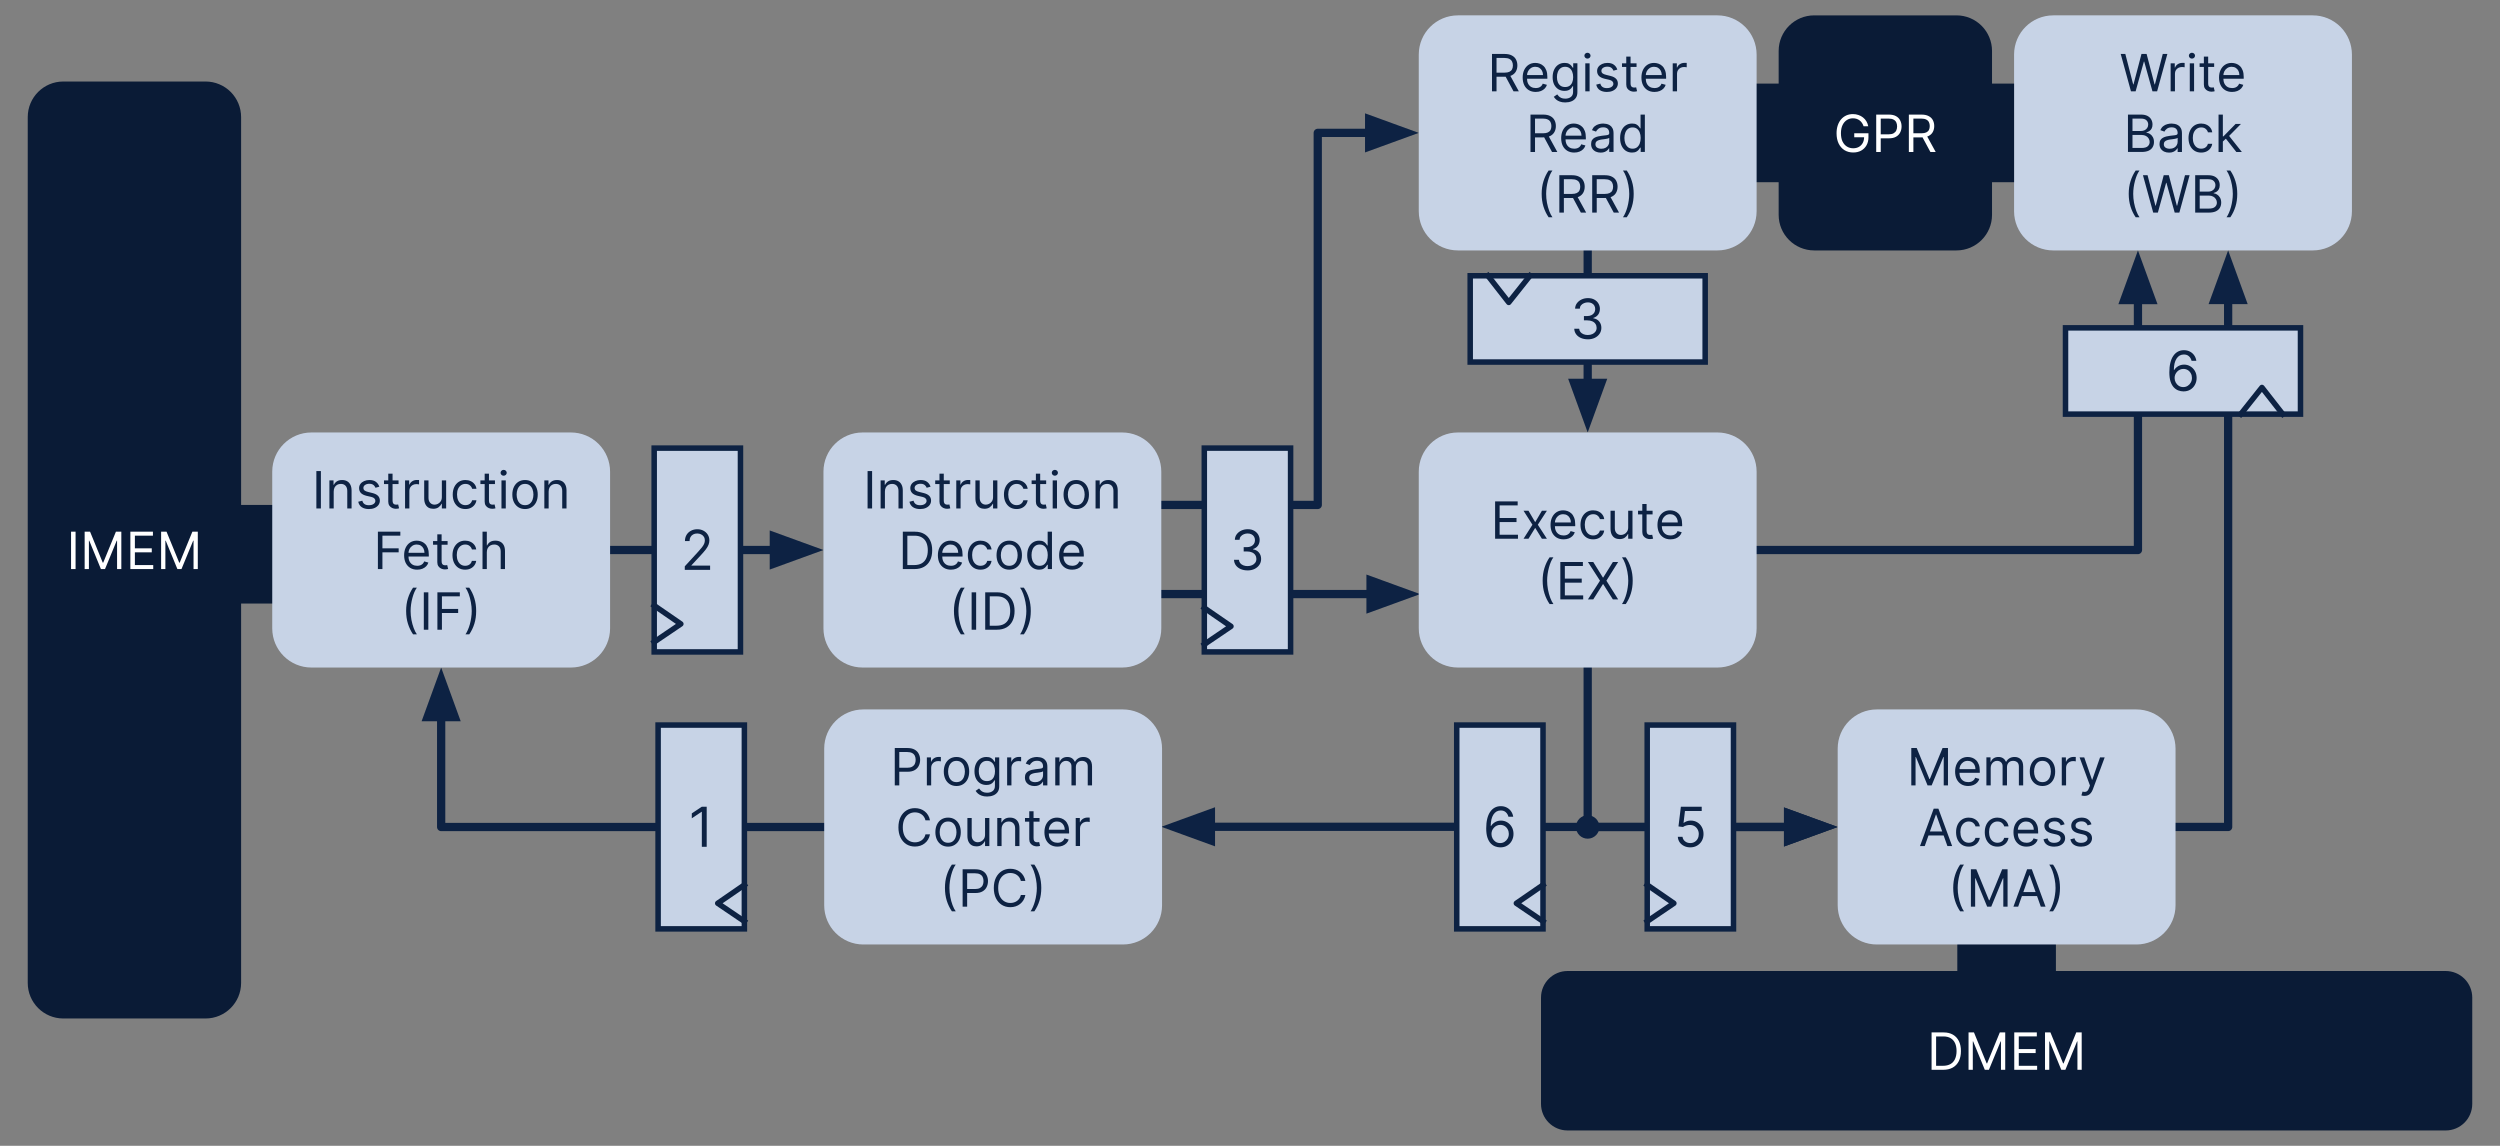 <svg version="1.1" viewBox="0.0 0.0 907.087 415.748" fill="none" stroke="none" stroke-linecap="square" stroke-miterlimit="10" xmlns:xlink="http://www.w3.org/1999/xlink" xmlns="http://www.w3.org/2000/svg"><rect x="0.0" y="0.0" width="907.087" height="415.748" fill="#808080" stroke="none"/><clipPath id="p.0"><path d="m0 0l907.087 0l0 415.748l-907.087 0l0 -415.748z" clip-rule="nonzero"/></clipPath><g clip-path="url(#p.0)"><path fill="#000000" fill-opacity="0.0" d="m0 0l907.087 0l0 415.748l-907.087 0z" fill-rule="evenodd"/><path fill="#c7d3e6" d="m730.777 19.79l0 0c0 -7.851 6.365 -14.216 14.216 -14.216l94.152 0c3.77 0 7.386 1.498 10.052 4.164c2.666 2.666 4.164 6.282 4.164 10.052l0 56.86c0 7.851 -6.365 14.216 -14.216 14.216l-94.152 0c-7.851 0 -14.216 -6.365 -14.216 -14.216z" fill-rule="evenodd"/><path fill="#0d2243" d="m773.188 33.14l-3.719 -13.563l1.672 0l2.844 11.047l0.125 0l2.891 -11.047l1.859 0l2.891 11.047l0.125 0l2.844 -11.047l1.672 0l-3.719 13.563l-1.688 0l-3.0 -10.813l-0.109 0l-3.0 10.813l-1.688 0zm14.394 0l0 -10.172l1.5 0l0 1.531l0.109 0q0.281 -0.75 1.0 -1.219q0.734 -0.469 1.656 -0.469q0.172 0 0.422 0q0.266 0 0.391 0.016l0 1.594q-0.078 -0.016 -0.359 -0.062q-0.281 -0.047 -0.594 -0.047q-0.734 0 -1.328 0.312q-0.578 0.312 -0.906 0.859q-0.328 0.531 -0.328 1.219l0 6.438l-1.562 0zm6.943 0l0 -10.172l1.562 0l0 10.172l-1.562 0zm0.781 -11.875q-0.453 0 -0.781 -0.312q-0.328 -0.312 -0.328 -0.75q0 -0.438 0.328 -0.75q0.328 -0.312 0.781 -0.312q0.469 0 0.797 0.312q0.328 0.312 0.328 0.75q0 0.438 -0.328 0.75q-0.328 0.312 -0.797 0.312zm8.066 1.703l0 1.328l-5.281 0l0 -1.328l5.281 0zm-3.734 -2.438l1.562 0l0 9.688q0 0.672 0.188 1.0q0.203 0.328 0.5 0.438q0.312 0.109 0.656 0.109q0.266 0 0.422 -0.031q0.172 -0.031 0.266 -0.047l0.328 1.406q-0.156 0.047 -0.453 0.109q-0.281 0.062 -0.719 0.062q-0.656 0 -1.297 -0.281q-0.625 -0.281 -1.047 -0.859q-0.406 -0.594 -0.406 -1.469l0 -10.125zm10.256 12.828q-1.469 0 -2.547 -0.656q-1.062 -0.656 -1.641 -1.828q-0.562 -1.172 -0.562 -2.75q0 -1.562 0.562 -2.75q0.578 -1.203 1.609 -1.875q1.031 -0.672 2.406 -0.672q0.797 0 1.578 0.266q0.781 0.266 1.406 0.859q0.641 0.594 1.016 1.578q0.375 0.969 0.375 2.391l0 0.656l-7.844 0l0 -1.344l6.266 0q0 -0.859 -0.344 -1.531q-0.344 -0.688 -0.969 -1.078q-0.625 -0.391 -1.484 -0.391q-0.922 0 -1.609 0.469q-0.672 0.453 -1.047 1.188q-0.359 0.734 -0.359 1.578l0 0.906q0 1.141 0.391 1.953q0.406 0.797 1.125 1.219q0.719 0.406 1.672 0.406q0.609 0 1.109 -0.172q0.5 -0.188 0.859 -0.531q0.375 -0.359 0.562 -0.891l1.516 0.422q-0.234 0.766 -0.797 1.344q-0.562 0.578 -1.391 0.906q-0.828 0.328 -1.859 0.328z" fill-rule="nonzero"/><path fill="#0d2243" d="m772.098 55.14l0 -13.562l4.75 0q1.406 0 2.328 0.484q0.922 0.484 1.375 1.312q0.453 0.812 0.453 1.797q0 0.875 -0.312 1.453q-0.297 0.562 -0.797 0.906q-0.5 0.328 -1.094 0.484l0 0.125q0.625 0.047 1.25 0.453q0.641 0.391 1.062 1.141q0.422 0.734 0.422 1.797q0 1.031 -0.469 1.844q-0.453 0.812 -1.453 1.297q-1.0 0.469 -2.609 0.469l-4.906 0zm1.641 -1.453l3.266 0q1.609 0 2.281 -0.625q0.688 -0.625 0.688 -1.531q0 -0.688 -0.359 -1.266q-0.344 -0.594 -1.0 -0.938q-0.641 -0.359 -1.531 -0.359l-3.344 0l0 4.719zm0 -6.156l3.047 0q0.75 0 1.344 -0.281q0.609 -0.297 0.953 -0.828q0.359 -0.531 0.359 -1.25q0 -0.891 -0.625 -1.516q-0.625 -0.625 -1.969 -0.625l-3.109 0l0 4.5zm13.278 7.844q-0.969 0 -1.766 -0.359q-0.781 -0.375 -1.25 -1.062q-0.453 -0.703 -0.453 -1.703q0 -0.875 0.344 -1.422q0.344 -0.547 0.922 -0.859q0.578 -0.312 1.266 -0.469q0.703 -0.156 1.422 -0.25q0.922 -0.109 1.5 -0.172q0.578 -0.062 0.844 -0.219q0.281 -0.156 0.281 -0.531l0 -0.047q0 -0.984 -0.547 -1.531q-0.531 -0.547 -1.609 -0.547q-1.109 0 -1.75 0.5q-0.641 0.484 -0.891 1.047l-1.484 -0.531q0.391 -0.922 1.047 -1.438q0.672 -0.531 1.469 -0.734q0.797 -0.219 1.562 -0.219q0.484 0 1.125 0.125q0.641 0.109 1.234 0.469q0.609 0.359 1.0 1.078q0.406 0.719 0.406 1.938l0 6.703l-1.562 0l0 -1.375l-0.078 0q-0.172 0.328 -0.547 0.703q-0.359 0.375 -0.984 0.641q-0.609 0.266 -1.5 0.266zm0.25 -1.406q0.922 0 1.562 -0.359q0.641 -0.359 0.969 -0.938q0.328 -0.578 0.328 -1.219l0 -1.422q-0.109 0.109 -0.453 0.219q-0.328 0.094 -0.766 0.156q-0.422 0.062 -0.828 0.125q-0.406 0.047 -0.656 0.078q-0.609 0.078 -1.141 0.266q-0.531 0.172 -0.859 0.516q-0.312 0.344 -0.312 0.938q0 0.812 0.609 1.234q0.609 0.406 1.547 0.406zm11.411 1.391q-1.422 0 -2.469 -0.672q-1.031 -0.688 -1.594 -1.875q-0.547 -1.188 -0.547 -2.703q0 -1.547 0.562 -2.734q0.578 -1.203 1.609 -1.875q1.031 -0.672 2.406 -0.672q1.078 0 1.938 0.406q0.859 0.391 1.406 1.109q0.562 0.719 0.688 1.672l-1.562 0q-0.172 -0.703 -0.797 -1.234q-0.609 -0.547 -1.641 -0.547q-0.906 0 -1.594 0.484q-0.688 0.469 -1.078 1.328q-0.375 0.859 -0.375 2.0q0 1.188 0.375 2.062q0.375 0.875 1.062 1.359q0.688 0.484 1.609 0.484q0.609 0 1.109 -0.203q0.5 -0.219 0.844 -0.609q0.344 -0.406 0.484 -0.969l1.562 0q-0.125 0.906 -0.656 1.625q-0.516 0.719 -1.375 1.141q-0.844 0.422 -1.969 0.422zm7.743 -3.922l-0.031 -1.938l0.328 0l4.438 -4.531l1.938 0l-4.734 4.797l-0.141 0l-1.797 1.672zm-1.453 3.703l0 -13.562l1.562 0l0 13.562l-1.562 0zm6.453 0l-3.969 -5.031l1.109 -1.094l4.859 6.125l-2.0 0z" fill-rule="nonzero"/><path fill="#0d2243" d="m772.375 70.359q0 -2.516 0.656 -4.609q0.656 -2.109 1.859 -3.875l1.391 0q-0.484 0.656 -0.906 1.609q-0.406 0.953 -0.719 2.109q-0.312 1.141 -0.484 2.359q-0.172 1.219 -0.172 2.406q0 1.578 0.297 3.203q0.312 1.609 0.828 3.0q0.516 1.391 1.156 2.266l-1.391 0q-1.203 -1.766 -1.859 -3.859q-0.656 -2.109 -0.656 -4.609zm8.883 6.781l-3.719 -13.562l1.672 0l2.844 11.047l0.125 0l2.891 -11.047l1.859 0l2.891 11.047l0.125 0l2.844 -11.047l1.672 0l-3.719 13.562l-1.688 0l-3.0 -10.812l-0.109 0l-3.0 10.812l-1.688 0zm15.234 0l0 -13.562l4.75 0q1.406 0 2.328 0.484q0.922 0.484 1.375 1.312q0.453 0.812 0.453 1.797q0 0.875 -0.312 1.453q-0.297 0.562 -0.797 0.906q-0.5 0.328 -1.094 0.484l0 0.125q0.625 0.047 1.25 0.453q0.641 0.391 1.062 1.141q0.422 0.734 0.422 1.797q0 1.031 -0.469 1.844q-0.453 0.812 -1.453 1.297q-1.0 0.469 -2.609 0.469l-4.906 0zm1.641 -1.453l3.266 0q1.609 0 2.281 -0.625q0.688 -0.625 0.688 -1.531q0 -0.688 -0.359 -1.266q-0.344 -0.594 -1.0 -0.938q-0.641 -0.359 -1.531 -0.359l-3.344 0l0 4.719zm0 -6.156l3.047 0q0.75 0 1.344 -0.281q0.609 -0.297 0.953 -0.828q0.359 -0.531 0.359 -1.25q0 -0.891 -0.625 -1.516q-0.625 -0.625 -1.969 -0.625l-3.109 0l0 4.5zm13.622 0.828q0 2.5 -0.656 4.609q-0.641 2.094 -1.859 3.859l-1.375 0q0.469 -0.656 0.875 -1.609q0.422 -0.953 0.734 -2.094q0.312 -1.141 0.484 -2.359q0.188 -1.234 0.188 -2.406q0 -1.578 -0.312 -3.203q-0.297 -1.625 -0.812 -3.016q-0.516 -1.391 -1.156 -2.266l1.375 0q1.219 1.766 1.859 3.875q0.656 2.094 0.656 4.609z" fill-rule="nonzero"/><path fill="#0a1b36" d="m745.957 342.31l0 12.441l-35.779 0l0 -12.441z" fill-rule="evenodd"/><path fill="#0a1b36" d="m718.335 30.332l12.441 0l0 35.78l-12.441 0z" fill-rule="evenodd"/><path fill="#0a1b36" d="m636.58 30.332l12.441 0l0 35.78l-12.441 0z" fill-rule="evenodd"/><path fill="#0a1b36" d="m86.731 183.206l12.441 0l0 35.78l-12.441 0z" fill-rule="evenodd"/><path fill="#000000" fill-opacity="0.0" d="m221.36 199.56l77.417 0" fill-rule="evenodd"/><path stroke="#0d2243" stroke-width="3.0" stroke-linejoin="round" stroke-linecap="butt" d="m221.36 199.56l59.417 0" fill-rule="evenodd"/><path fill="#0d2243" stroke="#0d2243" stroke-width="3.0" stroke-linecap="butt" d="m280.777 204.516l13.614 -4.955l-13.614 -4.955z" fill-rule="evenodd"/><path fill="#000000" fill-opacity="0.0" d="m421.265 183.206l56.861 0l0 -134.992l36.651 0" fill-rule="evenodd"/><path stroke="#0d2243" stroke-width="3.0" stroke-linejoin="round" stroke-linecap="butt" d="m421.265 183.206l56.861 0l0 -134.992l18.651 0" fill-rule="evenodd"/><path fill="#0d2243" stroke="#0d2243" stroke-width="3.0" stroke-linecap="butt" d="m496.777 53.169l13.614 -4.955l-13.614 -4.955z" fill-rule="evenodd"/><path fill="#000000" fill-opacity="0.0" d="m421.36 215.56l93.921 0" fill-rule="evenodd"/><path stroke="#0d2243" stroke-width="3.0" stroke-linejoin="round" stroke-linecap="butt" d="m421.36 215.56l75.921 0" fill-rule="evenodd"/><path fill="#0d2243" stroke="#0d2243" stroke-width="3.0" stroke-linecap="butt" d="m497.281 220.516l13.614 -4.955l-13.614 -4.955z" fill-rule="evenodd"/><path fill="#000000" fill-opacity="0.0" d="m576.068 90.866l0 66.047" fill-rule="evenodd"/><path stroke="#0d2243" stroke-width="3.0" stroke-linejoin="round" stroke-linecap="butt" d="m576.068 90.866l0 48.047" fill-rule="evenodd"/><path fill="#0d2243" stroke="#0d2243" stroke-width="3.0" stroke-linecap="butt" d="m571.113 138.913l4.955 13.614l4.955 -13.614z" fill-rule="evenodd"/><path fill="#000000" fill-opacity="0.0" d="m421.265 215.93l-123.402 -16.362l123.402 -16.362z" fill-rule="evenodd"/><path fill="#000000" fill-opacity="0.0" d="m576.068 242.206l0 57.858l90.709 0" fill-rule="evenodd"/><path stroke="#0d2243" stroke-width="3.0" stroke-linejoin="round" stroke-linecap="butt" d="m576.068 242.206l0 57.858l72.709 0" fill-rule="evenodd"/><path fill="#0d2243" stroke="#0d2243" stroke-width="3.0" stroke-linecap="butt" d="m648.777 305.019l13.614 -4.955l-13.614 -4.955z" fill-rule="evenodd"/><path fill="#000000" fill-opacity="0.0" d="m789.36 300.051l19.087 0l0 -209.197" fill-rule="evenodd"/><path stroke="#0d2243" stroke-width="3.0" stroke-linejoin="round" stroke-linecap="butt" d="m789.36 300.051l19.087 0l0 -191.197" fill-rule="evenodd"/><path fill="#0d2243" stroke="#0d2243" stroke-width="3.0" stroke-linecap="butt" d="m813.401 108.854l-4.955 -13.614l-4.955 13.614z" fill-rule="evenodd"/><path fill="#000000" fill-opacity="0.0" d="m637.36 199.56l138.362 0l0 -108.693" fill-rule="evenodd"/><path stroke="#0d2243" stroke-width="3.0" stroke-linejoin="round" stroke-linecap="butt" d="m637.36 199.56l138.362 0l0 -90.693" fill-rule="evenodd"/><path fill="#0d2243" stroke="#0d2243" stroke-width="3.0" stroke-linecap="butt" d="m780.677 108.867l-4.955 -13.614l-4.955 13.614z" fill-rule="evenodd"/><path fill="#000000" fill-opacity="0.0" d="m775.706 90.867l16.362 -85.291l16.362 85.291z" fill-rule="evenodd"/><path fill="#0d2243" d="m571.816 300.051l0 0c0 -2.348 1.904 -4.252 4.252 -4.252l0 0c1.128 0 2.209 0.448 3.007 1.245c0.797 0.797 1.245 1.879 1.245 3.007l0 0c0 2.348 -1.904 4.252 -4.252 4.252l0 0c-2.348 0 -4.252 -1.904 -4.252 -4.252z" fill-rule="evenodd"/><path fill="#000000" fill-opacity="0.0" d="m421.36 299.988l122.709 0l0 0.063l122.709 0" fill-rule="evenodd"/><path stroke="#0d2243" stroke-width="3.0" stroke-linejoin="round" stroke-linecap="butt" d="m439.36 299.988l104.709 0l0 0.063l104.709 0" fill-rule="evenodd"/><path fill="#0d2243" stroke="#0d2243" stroke-width="3.0" stroke-linecap="butt" d="m439.36 295.033l-13.614 4.955l13.614 4.955z" fill-rule="evenodd"/><path fill="#0d2243" stroke="#0d2243" stroke-width="3.0" stroke-linecap="butt" d="m648.777 305.006l13.614 -4.955l-13.614 -4.955z" fill-rule="evenodd"/><path fill="#000000" fill-opacity="0.0" d="m160.068 242.206l0 57.858l138.992 0" fill-rule="evenodd"/><path stroke="#0d2243" stroke-width="3.0" stroke-linejoin="round" stroke-linecap="butt" d="m160.068 260.206l0 39.858l138.992 0" fill-rule="evenodd"/><path fill="#0d2243" stroke="#0d2243" stroke-width="3.0" stroke-linecap="butt" d="m165.023 260.206l-4.955 -13.614l-4.955 13.614z" fill-rule="evenodd"/><path fill="#0a1b36" d="m645.36 18.479l0 0c0 -7.126 5.777 -12.903 12.903 -12.903l51.611 0l0 0c3.422 0 6.704 1.359 9.124 3.779c2.42 2.42 3.779 5.702 3.779 9.124l0 59.485c0 7.126 -5.777 12.903 -12.903 12.903l-51.611 0c-7.126 0 -12.903 -5.777 -12.903 -12.903z" fill-rule="evenodd"/><path fill="#ffffff" d="m676.175 45.814q-0.219 -0.672 -0.578 -1.203q-0.359 -0.531 -0.844 -0.906q-0.484 -0.375 -1.109 -0.578q-0.609 -0.203 -1.344 -0.203q-1.203 0 -2.188 0.625q-0.984 0.625 -1.578 1.844q-0.578 1.203 -0.578 2.969q0 1.766 0.578 2.984q0.594 1.203 1.594 1.828q1.016 0.625 2.281 0.625q1.172 0 2.062 -0.5q0.891 -0.516 1.391 -1.422q0.5 -0.922 0.5 -2.172l0.5 0.109l-4.078 0l0 -1.453l5.156 0l0 1.453q0 1.672 -0.719 2.922q-0.703 1.234 -1.953 1.922q-1.25 0.672 -2.859 0.672q-1.797 0 -3.172 -0.844q-1.359 -0.859 -2.125 -2.422q-0.75 -1.562 -0.75 -3.703q0 -1.609 0.438 -2.891q0.438 -1.297 1.234 -2.203q0.797 -0.906 1.875 -1.391q1.094 -0.484 2.391 -0.484q1.078 0 2.0 0.328q0.938 0.312 1.672 0.906q0.734 0.578 1.219 1.391q0.484 0.812 0.672 1.797l-1.688 0zm4.579 9.328l0 -13.562l4.594 0q1.594 0 2.609 0.578q1.016 0.562 1.5 1.547q0.5 0.969 0.5 2.156q0 1.203 -0.5 2.188q-0.484 0.984 -1.5 1.562q-1.0 0.578 -2.594 0.578l-3.281 0l0 -1.453l3.234 0q1.094 0 1.75 -0.375q0.672 -0.391 0.969 -1.031q0.297 -0.641 0.297 -1.469q0 -0.812 -0.297 -1.453q-0.297 -0.641 -0.969 -1.0q-0.672 -0.375 -1.781 -0.375l-2.891 0l0 12.109l-1.641 0zm11.846 0l0 -13.562l4.594 0q1.578 0 2.594 0.547q1.031 0.531 1.516 1.469q0.5 0.938 0.5 2.141q0 1.203 -0.5 2.125q-0.484 0.922 -1.5 1.453q-1.016 0.531 -2.594 0.531l-3.703 0l0 -1.484l3.656 0q1.078 0 1.75 -0.312q0.672 -0.328 0.969 -0.906q0.297 -0.594 0.297 -1.406q0 -0.812 -0.312 -1.422q-0.297 -0.609 -0.969 -0.938q-0.656 -0.344 -1.766 -0.344l-2.891 0l0 12.109l-1.641 0zm6.391 -6.094l3.344 6.094l-1.922 0l-3.281 -6.094l1.859 0z" fill-rule="nonzero"/><path fill="#0a1b36" d="m10.066 42.479l0 0c0 -7.126 5.777 -12.903 12.903 -12.903l51.611 0l0 0c3.422 0 6.704 1.359 9.124 3.779c2.42 2.42 3.779 5.702 3.779 9.124l0 314.162c0 7.126 -5.777 12.903 -12.903 12.903l-51.611 0c-7.126 0 -12.903 -5.777 -12.903 -12.903z" fill-rule="evenodd"/><path fill="#ffffff" d="m27.423 192.918l0 13.562l-1.641 0l0 -13.562l1.641 0zm3.289 0l1.969 0l4.609 11.25l0.156 0l4.609 -11.25l1.969 0l0 13.562l-1.547 0l0 -10.312l-0.125 0l-4.25 10.312l-1.484 0l-4.234 -10.312l-0.125 0l0 10.312l-1.547 0l0 -13.562zm16.589 13.562l0 -13.562l8.188 0l0 1.453l-6.547 0l0 4.578l6.125 0l0 1.469l-6.125 0l0 4.609l6.656 0l0 1.453l-8.297 0zm11.157 -13.562l1.969 0l4.609 11.25l0.156 0l4.609 -11.25l1.969 0l0 13.562l-1.547 0l0 -10.312l-0.125 0l-4.25 10.312l-1.484 0l-4.234 -10.312l-0.125 0l0 10.312l-1.547 0l0 -13.562z" fill-rule="nonzero"/><path fill="#0a1b36" d="m559.131 361.957l0 0c0 -5.326 4.317 -9.643 9.643 -9.643l318.603 0c2.558 0 5.01 1.016 6.819 2.824c1.808 1.808 2.824 4.261 2.824 6.819l0 38.572c0 5.326 -4.317 9.643 -9.643 9.643l-318.603 0c-5.326 0 -9.643 -4.317 -9.643 -9.643z" fill-rule="evenodd"/><path fill="#ffffff" d="m705.032 388.163l-4.188 0l0 -13.562l4.375 0q1.969 0 3.375 0.812q1.406 0.812 2.156 2.328q0.75 1.5 0.75 3.609q0 2.125 -0.766 3.656q-0.75 1.516 -2.203 2.344q-1.438 0.812 -3.5 0.812zm-2.547 -1.453l2.438 0q1.688 0 2.797 -0.641q1.109 -0.656 1.641 -1.859q0.547 -1.203 0.547 -2.859q0 -1.641 -0.531 -2.828q-0.531 -1.188 -1.609 -1.828q-1.062 -0.641 -2.656 -0.641l-2.625 0l0 10.656zm11.769 -12.109l1.969 0l4.609 11.25l0.156 0l4.609 -11.25l1.969 0l0 13.562l-1.547 0l0 -10.312l-0.125 0l-4.25 10.312l-1.484 0l-4.234 -10.312l-0.125 0l0 10.312l-1.547 0l0 -13.562zm16.589 13.562l0 -13.562l8.188 0l0 1.453l-6.547 0l0 4.578l6.125 0l0 1.469l-6.125 0l0 4.609l6.656 0l0 1.453l-8.297 0zm11.157 -13.562l1.969 0l4.609 11.25l0.156 0l4.609 -11.25l1.969 0l0 13.562l-1.547 0l0 -10.312l-0.125 0l-4.25 10.312l-1.484 0l-4.234 -10.312l-0.125 0l0 10.312l-1.547 0l0 -13.562z" fill-rule="nonzero"/><path fill="#c7d3e6" d="m237.36 162.592l31.307 0l0 73.953l-31.307 0z" fill-rule="evenodd"/><path stroke="#0d2243" stroke-width="2.0" stroke-miterlimit="800.0" stroke-linecap="butt" d="m237.36 162.592l31.307 0l0 73.953l-31.307 0z" fill-rule="evenodd"/><path fill="#0d2243" d="m248.462 206.768l0 -1.281l4.812 -5.25q0.844 -0.922 1.391 -1.609q0.547 -0.688 0.812 -1.297q0.266 -0.609 0.266 -1.266q0 -0.781 -0.375 -1.328q-0.359 -0.562 -1.0 -0.859q-0.625 -0.312 -1.406 -0.312q-0.844 0 -1.469 0.344q-0.625 0.344 -0.969 0.969q-0.328 0.609 -0.328 1.438l-1.672 0q0 -1.281 0.578 -2.25q0.594 -0.969 1.609 -1.5q1.031 -0.547 2.297 -0.547q1.281 0 2.266 0.547q0.984 0.531 1.547 1.453q0.562 0.922 0.562 2.047q0 0.797 -0.297 1.562q-0.281 0.766 -0.984 1.703q-0.703 0.922 -1.953 2.266l-3.266 3.5l0 0.109l6.766 0l0 1.562l-9.188 0z" fill-rule="nonzero"/><path fill="#000000" fill-opacity="0.0" d="m237.36 219.721l9.667 6.666l-9.667 6.551" fill-rule="evenodd"/><path stroke="#0d2243" stroke-width="2.0" stroke-linejoin="round" stroke-linecap="butt" d="m237.36 219.721l9.667 6.666l-9.667 6.551" fill-rule="evenodd"/><path fill="#c7d3e6" d="m436.963 162.584l31.307 0l0 73.953l-31.307 0z" fill-rule="evenodd"/><path stroke="#0d2243" stroke-width="2.0" stroke-miterlimit="800.0" stroke-linecap="butt" d="m436.963 162.584l31.307 0l0 73.953l-31.307 0z" fill-rule="evenodd"/><path fill="#0d2243" d="m452.675 206.963q-1.406 0 -2.516 -0.484q-1.094 -0.484 -1.734 -1.344q-0.641 -0.875 -0.688 -2.016l1.781 0q0.062 0.703 0.484 1.219q0.422 0.5 1.109 0.781q0.688 0.281 1.531 0.281q0.938 0 1.656 -0.328q0.734 -0.328 1.141 -0.906q0.422 -0.594 0.422 -1.359q0 -0.797 -0.406 -1.406q-0.391 -0.625 -1.172 -0.969q-0.766 -0.344 -1.859 -0.344l-1.172 0l0 -1.562l1.172 0q0.859 0 1.516 -0.312q0.656 -0.312 1.031 -0.875q0.375 -0.578 0.375 -1.344q0 -0.734 -0.328 -1.281q-0.328 -0.547 -0.922 -0.844q-0.594 -0.312 -1.391 -0.312q-0.75 0 -1.422 0.281q-0.656 0.266 -1.078 0.781q-0.422 0.5 -0.453 1.234l-1.703 0q0.031 -1.141 0.672 -2.0q0.656 -0.875 1.703 -1.359q1.047 -0.484 2.312 -0.484q1.344 0 2.312 0.547q0.969 0.547 1.484 1.438q0.516 0.891 0.516 1.906q0 1.234 -0.641 2.109q-0.641 0.859 -1.75 1.188l0 0.125q1.375 0.219 2.141 1.172q0.781 0.938 0.781 2.312q0 1.188 -0.641 2.141q-0.641 0.938 -1.75 1.484q-1.109 0.531 -2.516 0.531z" fill-rule="nonzero"/><path fill="#000000" fill-opacity="0.0" d="m436.964 220.588l9.667 6.666l-9.667 6.551" fill-rule="evenodd"/><path stroke="#0d2243" stroke-width="2.0" stroke-linejoin="round" stroke-linecap="butt" d="m436.964 220.588l9.667 6.666l-9.667 6.551" fill-rule="evenodd"/><path fill="#c7d3e6" d="m270.088 263.075l-31.307 0l0 73.953l31.307 0z" fill-rule="evenodd"/><path stroke="#0d2243" stroke-width="2.0" stroke-miterlimit="800.0" stroke-linecap="butt" d="m270.088 263.075l-31.307 0l0 73.953l31.307 0z" fill-rule="evenodd"/><path fill="#0d2243" d="m256.415 292.704l0 14.547l-1.766 0l0 -12.703l-0.094 0l-3.547 2.359l0 -1.781l3.641 -2.422l1.766 0z" fill-rule="nonzero"/><path fill="#000000" fill-opacity="0.0" d="m270.088 321.079l-9.667 6.666l9.667 6.551" fill-rule="evenodd"/><path stroke="#0d2243" stroke-width="2.0" stroke-linejoin="round" stroke-linecap="butt" d="m270.088 321.079l-9.667 6.666l9.667 6.551" fill-rule="evenodd"/><path fill="#c7d3e6" d="m528.551 263.075l31.307 0l0 73.953l-31.307 0z" fill-rule="evenodd"/><path stroke="#0d2243" stroke-width="2.0" stroke-miterlimit="800.0" stroke-linecap="butt" d="m528.551 263.075l31.307 0l0 73.953l-31.307 0z" fill-rule="evenodd"/><path fill="#0d2243" d="m544.297 307.454q-0.891 -0.016 -1.781 -0.344q-0.891 -0.328 -1.641 -1.109q-0.734 -0.781 -1.188 -2.109q-0.438 -1.328 -0.438 -3.344q0 -1.938 0.359 -3.422q0.359 -1.5 1.047 -2.516q0.688 -1.031 1.656 -1.562q0.984 -0.547 2.219 -0.547q1.219 0 2.172 0.5q0.953 0.484 1.562 1.359q0.609 0.859 0.781 1.984l-1.734 0q-0.234 -0.984 -0.938 -1.625q-0.688 -0.656 -1.844 -0.656q-1.688 0 -2.656 1.484q-0.969 1.469 -0.984 4.125l0.125 0q0.391 -0.609 0.938 -1.031q0.547 -0.438 1.219 -0.672q0.672 -0.234 1.422 -0.234q1.25 0 2.281 0.625q1.031 0.609 1.656 1.703q0.625 1.094 0.625 2.5q0 1.344 -0.609 2.469q-0.594 1.125 -1.688 1.781q-1.078 0.656 -2.562 0.641zm0 -1.562q0.906 0 1.609 -0.453q0.719 -0.453 1.125 -1.203q0.422 -0.75 0.422 -1.672q0 -0.906 -0.406 -1.641q-0.391 -0.75 -1.094 -1.188q-0.703 -0.438 -1.594 -0.438q-0.672 0 -1.266 0.266q-0.578 0.266 -1.016 0.734q-0.438 0.453 -0.688 1.047q-0.234 0.594 -0.234 1.25q0 0.859 0.406 1.625q0.406 0.75 1.109 1.219q0.719 0.453 1.625 0.453z" fill-rule="nonzero"/><path fill="#000000" fill-opacity="0.0" d="m559.858 321.079l-9.667 6.666l9.667 6.551" fill-rule="evenodd"/><path stroke="#0d2243" stroke-width="2.0" stroke-linejoin="round" stroke-linecap="butt" d="m559.858 321.079l-9.667 6.666l9.667 6.551" fill-rule="evenodd"/><path fill="#c7d3e6" d="m597.664 263.075l31.307 0l0 73.953l-31.307 0z" fill-rule="evenodd"/><path stroke="#0d2243" stroke-width="2.0" stroke-miterlimit="800.0" stroke-linecap="butt" d="m597.664 263.075l31.307 0l0 73.953l-31.307 0z" fill-rule="evenodd"/><path fill="#0d2243" d="m613.285 307.454q-1.25 0 -2.25 -0.5q-1.0 -0.5 -1.609 -1.359q-0.594 -0.875 -0.656 -1.984l1.703 0q0.109 0.984 0.906 1.641q0.797 0.641 1.906 0.641q0.906 0 1.594 -0.422q0.703 -0.422 1.094 -1.156q0.406 -0.734 0.406 -1.672q0 -0.938 -0.422 -1.688q-0.406 -0.75 -1.125 -1.188q-0.719 -0.438 -1.656 -0.438q-0.672 -0.016 -1.375 0.203q-0.703 0.203 -1.156 0.531l-1.641 -0.203l0.875 -7.156l7.562 0l0 1.562l-6.078 0l-0.516 4.297l0.078 0q0.453 -0.359 1.125 -0.594q0.672 -0.234 1.406 -0.234q1.344 0 2.391 0.641q1.047 0.625 1.641 1.734q0.609 1.094 0.609 2.516q0 1.391 -0.625 2.484q-0.625 1.078 -1.719 1.719q-1.078 0.625 -2.469 0.625z" fill-rule="nonzero"/><path fill="#000000" fill-opacity="0.0" d="m597.664 321.079l9.667 6.666l-9.667 6.551" fill-rule="evenodd"/><path stroke="#0d2243" stroke-width="2.0" stroke-linejoin="round" stroke-linecap="butt" d="m597.664 321.079l9.667 6.666l-9.667 6.551" fill-rule="evenodd"/><path fill="#c7d3e6" d="m98.777 171.13l0 0c0 -7.851 6.365 -14.216 14.216 -14.216l94.152 0c3.77 0 7.386 1.498 10.052 4.164c2.666 2.666 4.164 6.282 4.164 10.052l0 56.86c0 7.851 -6.364 14.216 -14.216 14.216l-94.152 0c-7.851 0 -14.216 -6.365 -14.216 -14.216z" fill-rule="evenodd"/><path fill="#0d2243" d="m116.43 170.918l0 13.562l-1.641 0l0 -13.562l1.641 0zm4.648 7.438l0 6.125l-1.562 0l0 -10.172l1.5 0l0 1.578l0.141 0q0.359 -0.766 1.078 -1.234q0.734 -0.484 1.891 -0.484q1.031 0 1.797 0.422q0.781 0.422 1.203 1.281q0.438 0.844 0.438 2.141l0 6.469l-1.562 0l0 -6.359q0 -1.203 -0.625 -1.875q-0.625 -0.672 -1.703 -0.672q-0.75 0 -1.344 0.328q-0.578 0.328 -0.922 0.953q-0.328 0.609 -0.328 1.5zm16.559 -1.766l-1.406 0.391q-0.125 -0.344 -0.391 -0.672q-0.25 -0.344 -0.688 -0.562q-0.438 -0.219 -1.125 -0.219q-0.938 0 -1.562 0.422q-0.609 0.422 -0.609 1.078q0 0.594 0.422 0.938q0.422 0.328 1.328 0.547l1.516 0.375q1.359 0.328 2.031 1.016q0.672 0.672 0.672 1.75q0 0.859 -0.5 1.562q-0.5 0.688 -1.406 1.094q-0.891 0.391 -2.078 0.391q-1.547 0 -2.578 -0.672q-1.016 -0.688 -1.281 -1.984l1.484 -0.375q0.203 0.828 0.797 1.234q0.594 0.406 1.562 0.406q1.094 0 1.734 -0.453q0.641 -0.469 0.641 -1.125q0 -0.531 -0.375 -0.891q-0.359 -0.375 -1.125 -0.547l-1.703 -0.391q-1.391 -0.344 -2.047 -1.031q-0.656 -0.703 -0.656 -1.766q0 -0.859 0.484 -1.516q0.484 -0.656 1.328 -1.031q0.859 -0.391 1.922 -0.391q1.516 0 2.375 0.672q0.875 0.656 1.234 1.75zm6.971 -2.281l0 1.328l-5.281 0l0 -1.328l5.281 0zm-3.734 -2.438l1.562 0l0 9.688q0 0.672 0.188 1.0q0.203 0.328 0.5 0.438q0.312 0.109 0.656 0.109q0.266 0 0.422 -0.031q0.172 -0.031 0.266 -0.047l0.328 1.406q-0.156 0.047 -0.453 0.109q-0.281 0.062 -0.719 0.062q-0.656 0 -1.297 -0.281q-0.625 -0.281 -1.047 -0.859q-0.406 -0.594 -0.406 -1.469l0 -10.125zm6.097 12.609l0 -10.172l1.5 0l0 1.531l0.109 0q0.281 -0.75 1.0 -1.219q0.734 -0.469 1.656 -0.469q0.172 0 0.422 0q0.266 0 0.391 0.016l0 1.594q-0.078 -0.016 -0.359 -0.062q-0.281 -0.047 -0.594 -0.047q-0.734 0 -1.328 0.312q-0.578 0.312 -0.906 0.859q-0.328 0.531 -0.328 1.219l0 6.438l-1.562 0zm13.349 -4.156l0 -6.016l1.562 0l0 10.172l-1.562 0l0 -1.719l-0.109 0q-0.359 0.766 -1.109 1.312q-0.75 0.531 -1.906 0.531q-0.953 0 -1.703 -0.406q-0.734 -0.422 -1.156 -1.266q-0.422 -0.859 -0.422 -2.156l0 -6.469l1.562 0l0 6.359q0 1.109 0.625 1.781q0.625 0.656 1.594 0.656q0.578 0 1.188 -0.297q0.609 -0.297 1.016 -0.906q0.422 -0.625 0.422 -1.578zm8.558 4.375q-1.422 0 -2.469 -0.672q-1.031 -0.688 -1.594 -1.875q-0.547 -1.188 -0.547 -2.703q0 -1.547 0.562 -2.734q0.578 -1.203 1.609 -1.875q1.031 -0.672 2.406 -0.672q1.078 0 1.938 0.406q0.859 0.391 1.406 1.109q0.562 0.719 0.688 1.672l-1.562 0q-0.172 -0.703 -0.797 -1.234q-0.609 -0.547 -1.641 -0.547q-0.906 0 -1.594 0.484q-0.687 0.469 -1.078 1.328q-0.375 0.859 -0.375 2.0q0 1.188 0.375 2.062q0.375 0.875 1.062 1.359q0.688 0.484 1.609 0.484q0.609 0 1.109 -0.203q0.5 -0.219 0.844 -0.609q0.344 -0.406 0.484 -0.969l1.562 0q-0.125 0.906 -0.656 1.625q-0.516 0.719 -1.375 1.141q-0.844 0.422 -1.969 0.422zm10.712 -10.391l0 1.328l-5.281 0l0 -1.328l5.281 0zm-3.734 -2.438l1.562 0l0 9.688q0 0.672 0.188 1.0q0.203 0.328 0.5 0.438q0.312 0.109 0.656 0.109q0.266 0 0.422 -0.031q0.172 -0.031 0.266 -0.047l0.328 1.406q-0.156 0.047 -0.453 0.109q-0.281 0.062 -0.719 0.062q-0.656 0 -1.297 -0.281q-0.625 -0.281 -1.047 -0.859q-0.406 -0.594 -0.406 -1.469l0 -10.125zm6.097 12.609l0 -10.172l1.562 0l0 10.172l-1.562 0zm0.781 -11.875q-0.453 0 -0.781 -0.312q-0.328 -0.312 -0.328 -0.75q0 -0.438 0.328 -0.75q0.328 -0.312 0.781 -0.312q0.469 0 0.797 0.312q0.328 0.312 0.328 0.75q0 0.438 -0.328 0.75q-0.328 0.312 -0.797 0.312zm7.769 12.094q-1.375 0 -2.422 -0.656q-1.031 -0.656 -1.609 -1.828q-0.578 -1.188 -0.578 -2.766q0 -1.594 0.578 -2.781q0.578 -1.188 1.609 -1.844q1.047 -0.656 2.422 -0.656q1.375 0 2.406 0.656q1.047 0.656 1.625 1.844q0.578 1.188 0.578 2.781q0 1.578 -0.578 2.766q-0.578 1.172 -1.625 1.828q-1.031 0.656 -2.406 0.656zm0 -1.406q1.047 0 1.719 -0.531q0.688 -0.547 1.0 -1.422q0.328 -0.875 0.328 -1.891q0 -1.031 -0.328 -1.906q-0.312 -0.875 -1.0 -1.422q-0.672 -0.547 -1.719 -0.547q-1.047 0 -1.719 0.547q-0.672 0.547 -1.0 1.422q-0.328 0.875 -0.328 1.906q0 1.016 0.328 1.891q0.328 0.875 1.0 1.422q0.672 0.531 1.719 0.531zm8.568 -4.938l0 6.125l-1.562 0l0 -10.172l1.5 0l0 1.578l0.141 0q0.359 -0.766 1.078 -1.234q0.734 -0.484 1.891 -0.484q1.031 0 1.797 0.422q0.781 0.422 1.203 1.281q0.438 0.844 0.438 2.141l0 6.469l-1.562 0l0 -6.359q0 -1.203 -0.625 -1.875q-0.625 -0.672 -1.703 -0.672q-0.75 0 -1.344 0.328q-0.578 0.328 -0.922 0.953q-0.328 0.609 -0.328 1.5z" fill-rule="nonzero"/><path fill="#0d2243" d="m137.116 206.48l0 -13.562l8.141 0l0 1.453l-6.5 0l0 4.578l5.891 0l0 1.469l-5.891 0l0 6.062l-1.641 0zm14.265 0.219q-1.469 0 -2.547 -0.656q-1.062 -0.656 -1.641 -1.828q-0.562 -1.172 -0.562 -2.75q0 -1.562 0.562 -2.75q0.578 -1.203 1.609 -1.875q1.031 -0.672 2.406 -0.672q0.797 0 1.578 0.266q0.781 0.266 1.406 0.859q0.641 0.594 1.016 1.578q0.375 0.969 0.375 2.391l0 0.656l-7.844 0l0 -1.344l6.266 0q0 -0.859 -0.344 -1.531q-0.344 -0.688 -0.969 -1.078q-0.625 -0.391 -1.484 -0.391q-0.922 0 -1.609 0.469q-0.672 0.453 -1.047 1.188q-0.359 0.734 -0.359 1.578l0 0.906q0 1.141 0.391 1.953q0.406 0.797 1.125 1.219q0.719 0.406 1.672 0.406q0.609 0 1.109 -0.172q0.5 -0.188 0.859 -0.531q0.375 -0.359 0.562 -0.891l1.516 0.422q-0.234 0.766 -0.797 1.344q-0.562 0.578 -1.391 0.906q-0.828 0.328 -1.859 0.328zm11.022 -10.391l0 1.328l-5.281 0l0 -1.328l5.281 0zm-3.734 -2.438l1.562 0l0 9.688q0 0.672 0.188 1.0q0.203 0.328 0.5 0.438q0.312 0.109 0.656 0.109q0.266 0 0.422 -0.031q0.172 -0.031 0.266 -0.047l0.328 1.406q-0.156 0.047 -0.453 0.109q-0.281 0.062 -0.719 0.062q-0.656 0 -1.297 -0.281q-0.625 -0.281 -1.047 -0.859q-0.406 -0.594 -0.406 -1.469l0 -10.125zm10.116 12.828q-1.422 0 -2.469 -0.672q-1.031 -0.688 -1.594 -1.875q-0.547 -1.188 -0.547 -2.703q0 -1.547 0.562 -2.734q0.578 -1.203 1.609 -1.875q1.031 -0.672 2.406 -0.672q1.078 0 1.938 0.406q0.859 0.391 1.406 1.109q0.562 0.719 0.688 1.672l-1.562 0q-0.172 -0.703 -0.797 -1.234q-0.609 -0.547 -1.641 -0.547q-0.906 0 -1.594 0.484q-0.687 0.469 -1.078 1.328q-0.375 0.859 -0.375 2.0q0 1.188 0.375 2.062q0.375 0.875 1.062 1.359q0.688 0.484 1.609 0.484q0.609 0 1.109 -0.203q0.5 -0.219 0.844 -0.609q0.344 -0.406 0.484 -0.969l1.562 0q-0.125 0.906 -0.656 1.625q-0.516 0.719 -1.375 1.141q-0.844 0.422 -1.969 0.422zm7.852 -6.344l0 6.125l-1.562 0l0 -13.562l1.562 0l0 4.969l0.125 0q0.359 -0.781 1.078 -1.25q0.719 -0.469 1.922 -0.469q1.031 0 1.812 0.422q0.781 0.406 1.219 1.266q0.438 0.844 0.438 2.156l0 6.469l-1.562 0l0 -6.359q0 -1.219 -0.625 -1.875q-0.625 -0.672 -1.734 -0.672q-0.766 0 -1.375 0.328q-0.609 0.328 -0.953 0.953q-0.344 0.609 -0.344 1.5z" fill-rule="nonzero"/><path fill="#0d2243" d="m147.358 221.699q0 -2.516 0.656 -4.609q0.656 -2.109 1.859 -3.875l1.391 0q-0.484 0.656 -0.906 1.609q-0.406 0.953 -0.719 2.109q-0.312 1.141 -0.484 2.359q-0.172 1.219 -0.172 2.406q0 1.578 0.297 3.203q0.312 1.609 0.828 3.0q0.516 1.391 1.156 2.266l-1.391 0q-1.203 -1.766 -1.859 -3.859q-0.656 -2.109 -0.656 -4.609zm8.055 -6.781l0 13.562l-1.641 0l0 -13.562l1.641 0zm3.289 13.562l0 -13.562l8.141 0l0 1.453l-6.5 0l0 4.578l5.891 0l0 1.469l-5.891 0l0 6.062l-1.641 0zm14.07 -6.781q0 2.5 -0.656 4.609q-0.641 2.094 -1.859 3.859l-1.375 0q0.469 -0.656 0.875 -1.609q0.422 -0.953 0.734 -2.094q0.312 -1.141 0.484 -2.359q0.188 -1.234 0.188 -2.406q0 -1.578 -0.312 -3.203q-0.297 -1.625 -0.812 -3.016q-0.516 -1.391 -1.156 -2.266l1.375 0q1.219 1.766 1.859 3.875q0.656 2.094 0.656 4.609z" fill-rule="nonzero"/><path fill="#c7d3e6" d="m298.777 171.13l0 0c0 -7.851 6.364 -14.216 14.215 -14.216l94.152 0c3.77 0 7.386 1.498 10.052 4.164c2.666 2.666 4.164 6.282 4.164 10.052l0 56.86c0 7.851 -6.365 14.216 -14.216 14.216l-94.152 0c-7.851 0 -14.215 -6.365 -14.215 -14.216z" fill-rule="evenodd"/><path fill="#0d2243" d="m316.43 170.918l0 13.562l-1.641 0l0 -13.562l1.641 0zm4.648 7.438l0 6.125l-1.562 0l0 -10.172l1.5 0l0 1.578l0.141 0q0.359 -0.766 1.078 -1.234q0.734 -0.484 1.891 -0.484q1.031 0 1.797 0.422q0.781 0.422 1.203 1.281q0.438 0.844 0.438 2.141l0 6.469l-1.562 0l0 -6.359q0 -1.203 -0.625 -1.875q-0.625 -0.672 -1.703 -0.672q-0.75 0 -1.344 0.328q-0.578 0.328 -0.922 0.953q-0.328 0.609 -0.328 1.5zm16.559 -1.766l-1.406 0.391q-0.125 -0.344 -0.391 -0.672q-0.25 -0.344 -0.688 -0.562q-0.438 -0.219 -1.125 -0.219q-0.938 0 -1.562 0.422q-0.609 0.422 -0.609 1.078q0 0.594 0.422 0.938q0.422 0.328 1.328 0.547l1.516 0.375q1.359 0.328 2.031 1.016q0.672 0.672 0.672 1.75q0 0.859 -0.5 1.562q-0.5 0.688 -1.406 1.094q-0.891 0.391 -2.078 0.391q-1.547 0 -2.578 -0.672q-1.016 -0.688 -1.281 -1.984l1.484 -0.375q0.203 0.828 0.797 1.234q0.594 0.406 1.562 0.406q1.094 0 1.734 -0.453q0.641 -0.469 0.641 -1.125q0 -0.531 -0.375 -0.891q-0.359 -0.375 -1.125 -0.547l-1.703 -0.391q-1.391 -0.344 -2.047 -1.031q-0.656 -0.703 -0.656 -1.766q0 -0.859 0.484 -1.516q0.484 -0.656 1.328 -1.031q0.859 -0.391 1.922 -0.391q1.516 0 2.375 0.672q0.875 0.656 1.234 1.75zm6.971 -2.281l0 1.328l-5.281 0l0 -1.328l5.281 0zm-3.734 -2.438l1.562 0l0 9.688q0 0.672 0.188 1.0q0.203 0.328 0.5 0.438q0.312 0.109 0.656 0.109q0.266 0 0.422 -0.031q0.172 -0.031 0.266 -0.047l0.328 1.406q-0.156 0.047 -0.453 0.109q-0.281 0.062 -0.719 0.062q-0.656 0 -1.297 -0.281q-0.625 -0.281 -1.047 -0.859q-0.406 -0.594 -0.406 -1.469l0 -10.125zm6.097 12.609l0 -10.172l1.5 0l0 1.531l0.109 0q0.281 -0.75 1.0 -1.219q0.734 -0.469 1.656 -0.469q0.172 0 0.422 0q0.266 0 0.391 0.016l0 1.594q-0.078 -0.016 -0.359 -0.062q-0.281 -0.047 -0.594 -0.047q-0.734 0 -1.328 0.312q-0.578 0.312 -0.906 0.859q-0.328 0.531 -0.328 1.219l0 6.438l-1.562 0zm13.349 -4.156l0 -6.016l1.562 0l0 10.172l-1.562 0l0 -1.719l-0.109 0q-0.359 0.766 -1.109 1.312q-0.75 0.531 -1.906 0.531q-0.953 0 -1.703 -0.406q-0.734 -0.422 -1.156 -1.266q-0.422 -0.859 -0.422 -2.156l0 -6.469l1.562 0l0 6.359q0 1.109 0.625 1.781q0.625 0.656 1.594 0.656q0.578 0 1.188 -0.297q0.609 -0.297 1.016 -0.906q0.422 -0.625 0.422 -1.578zm8.558 4.375q-1.422 0 -2.469 -0.672q-1.031 -0.688 -1.594 -1.875q-0.547 -1.188 -0.547 -2.703q0 -1.547 0.562 -2.734q0.578 -1.203 1.609 -1.875q1.031 -0.672 2.406 -0.672q1.078 0 1.938 0.406q0.859 0.391 1.406 1.109q0.562 0.719 0.688 1.672l-1.562 0q-0.172 -0.703 -0.797 -1.234q-0.609 -0.547 -1.641 -0.547q-0.906 0 -1.594 0.484q-0.688 0.469 -1.078 1.328q-0.375 0.859 -0.375 2.0q0 1.188 0.375 2.062q0.375 0.875 1.062 1.359q0.688 0.484 1.609 0.484q0.609 0 1.109 -0.203q0.5 -0.219 0.844 -0.609q0.344 -0.406 0.484 -0.969l1.562 0q-0.125 0.906 -0.656 1.625q-0.516 0.719 -1.375 1.141q-0.844 0.422 -1.969 0.422zm10.712 -10.391l0 1.328l-5.281 0l0 -1.328l5.281 0zm-3.734 -2.438l1.562 0l0 9.688q0 0.672 0.188 1.0q0.203 0.328 0.5 0.438q0.312 0.109 0.656 0.109q0.266 0 0.422 -0.031q0.172 -0.031 0.266 -0.047l0.328 1.406q-0.156 0.047 -0.453 0.109q-0.281 0.062 -0.719 0.062q-0.656 0 -1.297 -0.281q-0.625 -0.281 -1.047 -0.859q-0.406 -0.594 -0.406 -1.469l0 -10.125zm6.097 12.609l0 -10.172l1.562 0l0 10.172l-1.562 0zm0.781 -11.875q-0.453 0 -0.781 -0.312q-0.328 -0.312 -0.328 -0.75q0 -0.438 0.328 -0.75q0.328 -0.312 0.781 -0.312q0.469 0 0.797 0.312q0.328 0.312 0.328 0.75q0 0.438 -0.328 0.75q-0.328 0.312 -0.797 0.312zm7.769 12.094q-1.375 0 -2.422 -0.656q-1.031 -0.656 -1.609 -1.828q-0.578 -1.188 -0.578 -2.766q0 -1.594 0.578 -2.781q0.578 -1.188 1.609 -1.844q1.047 -0.656 2.422 -0.656q1.375 0 2.406 0.656q1.047 0.656 1.625 1.844q0.578 1.188 0.578 2.781q0 1.578 -0.578 2.766q-0.578 1.172 -1.625 1.828q-1.031 0.656 -2.406 0.656zm0 -1.406q1.047 0 1.719 -0.531q0.688 -0.547 1.0 -1.422q0.328 -0.875 0.328 -1.891q0 -1.031 -0.328 -1.906q-0.312 -0.875 -1.0 -1.422q-0.672 -0.547 -1.719 -0.547q-1.047 0 -1.719 0.547q-0.672 0.547 -1.0 1.422q-0.328 0.875 -0.328 1.906q0 1.016 0.328 1.891q0.328 0.875 1.0 1.422q0.672 0.531 1.719 0.531zm8.568 -4.938l0 6.125l-1.562 0l0 -10.172l1.5 0l0 1.578l0.141 0q0.359 -0.766 1.078 -1.234q0.734 -0.484 1.891 -0.484q1.031 0 1.797 0.422q0.781 0.422 1.203 1.281q0.438 0.844 0.438 2.141l0 6.469l-1.562 0l0 -6.359q0 -1.203 -0.625 -1.875q-0.625 -0.672 -1.703 -0.672q-0.75 0 -1.344 0.328q-0.578 0.328 -0.922 0.953q-0.328 0.609 -0.328 1.5z" fill-rule="nonzero"/><path fill="#0d2243" d="m331.763 206.48l-4.188 0l0 -13.562l4.375 0q1.969 0 3.375 0.812q1.406 0.812 2.156 2.328q0.75 1.5 0.75 3.609q0 2.125 -0.766 3.656q-0.75 1.516 -2.203 2.344q-1.438 0.812 -3.5 0.812zm-2.547 -1.453l2.438 0q1.688 0 2.797 -0.641q1.109 -0.656 1.641 -1.859q0.547 -1.203 0.547 -2.859q0 -1.641 -0.531 -2.828q-0.531 -1.188 -1.609 -1.828q-1.062 -0.641 -2.656 -0.641l-2.625 0l0 10.656zm15.831 1.672q-1.469 0 -2.547 -0.656q-1.062 -0.656 -1.641 -1.828q-0.562 -1.172 -0.562 -2.75q0 -1.562 0.562 -2.75q0.578 -1.203 1.609 -1.875q1.031 -0.672 2.406 -0.672q0.797 0 1.578 0.266q0.781 0.266 1.406 0.859q0.641 0.594 1.016 1.578q0.375 0.969 0.375 2.391l0 0.656l-7.844 0l0 -1.344l6.266 0q0 -0.859 -0.344 -1.531q-0.344 -0.688 -0.969 -1.078q-0.625 -0.391 -1.484 -0.391q-0.922 0 -1.609 0.469q-0.672 0.453 -1.047 1.188q-0.359 0.734 -0.359 1.578l0 0.906q0 1.141 0.391 1.953q0.406 0.797 1.125 1.219q0.719 0.406 1.672 0.406q0.609 0 1.109 -0.172q0.5 -0.188 0.859 -0.531q0.375 -0.359 0.562 -0.891l1.516 0.422q-0.234 0.766 -0.797 1.344q-0.562 0.578 -1.391 0.906q-0.828 0.328 -1.859 0.328zm10.725 0q-1.422 0 -2.469 -0.672q-1.031 -0.688 -1.594 -1.875q-0.547 -1.188 -0.547 -2.703q0 -1.547 0.562 -2.734q0.578 -1.203 1.609 -1.875q1.031 -0.672 2.406 -0.672q1.078 0 1.938 0.406q0.859 0.391 1.406 1.109q0.562 0.719 0.688 1.672l-1.562 0q-0.172 -0.703 -0.797 -1.234q-0.609 -0.547 -1.641 -0.547q-0.906 0 -1.594 0.484q-0.688 0.469 -1.078 1.328q-0.375 0.859 -0.375 2.0q0 1.188 0.375 2.062q0.375 0.875 1.062 1.359q0.688 0.484 1.609 0.484q0.609 0 1.109 -0.203q0.5 -0.219 0.844 -0.609q0.344 -0.406 0.484 -0.969l1.562 0q-0.125 0.906 -0.656 1.625q-0.516 0.719 -1.375 1.141q-0.844 0.422 -1.969 0.422zm10.415 0q-1.375 0 -2.422 -0.656q-1.031 -0.656 -1.609 -1.828q-0.578 -1.188 -0.578 -2.766q0 -1.594 0.578 -2.781q0.578 -1.188 1.609 -1.844q1.047 -0.656 2.422 -0.656q1.375 0 2.406 0.656q1.047 0.656 1.625 1.844q0.578 1.188 0.578 2.781q0 1.578 -0.578 2.766q-0.578 1.172 -1.625 1.828q-1.031 0.656 -2.406 0.656zm0 -1.406q1.047 0 1.719 -0.531q0.688 -0.547 1.0 -1.422q0.328 -0.875 0.328 -1.891q0 -1.031 -0.328 -1.906q-0.312 -0.875 -1.0 -1.422q-0.672 -0.547 -1.719 -0.547q-1.047 0 -1.719 0.547q-0.672 0.547 -1.0 1.422q-0.328 0.875 -0.328 1.906q0 1.016 0.328 1.891q0.328 0.875 1.0 1.422q0.672 0.531 1.719 0.531zm10.849 1.406q-1.281 0 -2.266 -0.641q-0.969 -0.656 -1.516 -1.828q-0.547 -1.188 -0.547 -2.812q0 -1.609 0.547 -2.781q0.547 -1.188 1.531 -1.828q0.984 -0.641 2.266 -0.641q1.0 0 1.578 0.328q0.578 0.328 0.875 0.75q0.312 0.406 0.484 0.672l0.141 0l0 -5.0l1.562 0l0 13.562l-1.516 0l0 -1.562l-0.188 0q-0.172 0.281 -0.484 0.703q-0.312 0.422 -0.906 0.75q-0.594 0.328 -1.562 0.328zm0.203 -1.406q0.938 0 1.578 -0.484q0.656 -0.5 1.0 -1.375q0.344 -0.891 0.344 -2.047q0 -1.141 -0.344 -1.984q-0.328 -0.859 -0.984 -1.344q-0.641 -0.484 -1.594 -0.484q-1.0 0 -1.656 0.516q-0.656 0.5 -0.984 1.375q-0.328 0.859 -0.328 1.922q0 1.094 0.328 1.984q0.344 0.875 1.0 1.406q0.656 0.516 1.641 0.516zm11.8 1.406q-1.469 0 -2.547 -0.656q-1.062 -0.656 -1.641 -1.828q-0.562 -1.172 -0.562 -2.75q0 -1.562 0.562 -2.75q0.578 -1.203 1.609 -1.875q1.031 -0.672 2.406 -0.672q0.797 0 1.578 0.266q0.781 0.266 1.406 0.859q0.641 0.594 1.016 1.578q0.375 0.969 0.375 2.391l0 0.656l-7.844 0l0 -1.344l6.266 0q0 -0.859 -0.344 -1.531q-0.344 -0.688 -0.969 -1.078q-0.625 -0.391 -1.484 -0.391q-0.922 0 -1.609 0.469q-0.672 0.453 -1.047 1.188q-0.359 0.734 -0.359 1.578l0 0.906q0 1.141 0.391 1.953q0.406 0.797 1.125 1.219q0.719 0.406 1.672 0.406q0.609 0 1.109 -0.172q0.5 -0.188 0.859 -0.531q0.375 -0.359 0.562 -0.891l1.516 0.422q-0.234 0.766 -0.797 1.344q-0.562 0.578 -1.391 0.906q-0.828 0.328 -1.859 0.328z" fill-rule="nonzero"/><path fill="#0d2243" d="m346.126 221.699q0 -2.516 0.656 -4.609q0.656 -2.109 1.859 -3.875l1.391 0q-0.484 0.656 -0.906 1.609q-0.406 0.953 -0.719 2.109q-0.312 1.141 -0.484 2.359q-0.172 1.219 -0.172 2.406q0 1.578 0.297 3.203q0.312 1.609 0.828 3.0q0.516 1.391 1.156 2.266l-1.391 0q-1.203 -1.766 -1.859 -3.859q-0.656 -2.109 -0.656 -4.609zm8.055 -6.781l0 13.562l-1.641 0l0 -13.562l1.641 0zm7.476 13.562l-4.188 0l0 -13.562l4.375 0q1.969 0 3.375 0.812q1.406 0.812 2.156 2.328q0.75 1.5 0.75 3.609q0 2.125 -0.766 3.656q-0.75 1.516 -2.203 2.344q-1.438 0.812 -3.5 0.812zm-2.547 -1.453l2.438 0q1.688 0 2.797 -0.641q1.109 -0.656 1.641 -1.859q0.547 -1.203 0.547 -2.859q0 -1.641 -0.531 -2.828q-0.531 -1.188 -1.609 -1.828q-1.062 -0.641 -2.656 -0.641l-2.625 0l0 10.656zm14.894 -5.328q0 2.5 -0.656 4.609q-0.641 2.094 -1.859 3.859l-1.375 0q0.469 -0.656 0.875 -1.609q0.422 -0.953 0.734 -2.094q0.312 -1.141 0.484 -2.359q0.188 -1.234 0.188 -2.406q0 -1.578 -0.312 -3.203q-0.297 -1.625 -0.812 -3.016q-0.516 -1.391 -1.156 -2.266l1.375 0q1.219 1.766 1.859 3.875q0.656 2.094 0.656 4.609z" fill-rule="nonzero"/><path fill="#c7d3e6" d="m514.777 19.79l0 0c0 -7.851 6.365 -14.216 14.216 -14.216l94.152 0c3.77 0 7.386 1.498 10.052 4.164c2.666 2.666 4.164 6.282 4.164 10.052l0 56.86c0 7.851 -6.365 14.216 -14.216 14.216l-94.152 0c-7.851 0 -14.216 -6.365 -14.216 -14.216z" fill-rule="evenodd"/><path fill="#0d2243" d="m541.35 33.14l0 -13.563l4.594 0q1.578 0 2.594 0.547q1.031 0.531 1.516 1.469q0.5 0.938 0.5 2.141q0 1.203 -0.5 2.125q-0.484 0.922 -1.5 1.453q-1.016 0.531 -2.594 0.531l-3.703 0l0 -1.484l3.656 0q1.078 0 1.75 -0.312q0.672 -0.328 0.969 -0.906q0.297 -0.594 0.297 -1.406q0 -0.812 -0.312 -1.422q-0.297 -0.609 -0.969 -0.938q-0.656 -0.344 -1.766 -0.344l-2.891 0l0 12.109l-1.641 0zm6.391 -6.094l3.344 6.094l-1.922 0l-3.281 -6.094l1.859 0zm9.491 6.313q-1.469 0 -2.547 -0.656q-1.062 -0.656 -1.641 -1.828q-0.562 -1.172 -0.562 -2.75q0 -1.562 0.562 -2.75q0.578 -1.203 1.609 -1.875q1.031 -0.672 2.406 -0.672q0.797 0 1.578 0.266q0.781 0.266 1.406 0.859q0.641 0.594 1.016 1.578q0.375 0.969 0.375 2.391l0 0.656l-7.844 0l0 -1.344l6.266 0q0 -0.859 -0.344 -1.531q-0.344 -0.688 -0.969 -1.078q-0.625 -0.391 -1.484 -0.391q-0.922 0 -1.609 0.469q-0.672 0.453 -1.047 1.188q-0.359 0.734 -0.359 1.578l0 0.906q0 1.141 0.391 1.953q0.406 0.797 1.125 1.219q0.719 0.406 1.672 0.406q0.609 0 1.109 -0.172q0.5 -0.188 0.859 -0.531q0.375 -0.359 0.562 -0.891l1.516 0.422q-0.234 0.766 -0.797 1.344q-0.562 0.578 -1.391 0.906q-0.828 0.328 -1.859 0.328zm10.693 3.812q-1.125 0 -1.938 -0.297q-0.812 -0.281 -1.359 -0.75q-0.531 -0.469 -0.859 -1.0l1.25 -0.875q0.203 0.281 0.531 0.641q0.328 0.359 0.891 0.625q0.578 0.281 1.484 0.281q1.234 0 2.031 -0.609q0.812 -0.594 0.812 -1.859l0 -2.063l-0.141 0q-0.172 0.266 -0.484 0.688q-0.312 0.406 -0.906 0.719q-0.578 0.312 -1.562 0.312q-1.234 0 -2.219 -0.578q-0.969 -0.594 -1.547 -1.703q-0.562 -1.109 -0.562 -2.703q0 -1.562 0.547 -2.719q0.547 -1.172 1.531 -1.812q0.984 -0.641 2.266 -0.641q1.0 0 1.578 0.328q0.594 0.328 0.906 0.75q0.312 0.406 0.484 0.672l0.156 0l0 -1.609l1.516 0l0 10.469q0 1.312 -0.594 2.125q-0.594 0.828 -1.594 1.219q-1.0 0.391 -2.219 0.391zm-0.047 -5.594q0.938 0 1.578 -0.422q0.656 -0.438 1.0 -1.25q0.344 -0.812 0.344 -1.938q0 -1.094 -0.344 -1.938q-0.328 -0.844 -0.984 -1.312q-0.641 -0.484 -1.594 -0.484q-1.0 0 -1.656 0.516q-0.656 0.5 -0.984 1.344q-0.328 0.844 -0.328 1.875q0 1.062 0.328 1.875q0.344 0.812 1.0 1.281q0.656 0.453 1.641 0.453zm7.322 1.563l0 -10.172l1.562 0l0 10.172l-1.562 0zm0.781 -11.875q-0.453 0 -0.781 -0.312q-0.328 -0.312 -0.328 -0.75q0 -0.438 0.328 -0.75q0.328 -0.312 0.781 -0.312q0.469 0 0.797 0.312q0.328 0.312 0.328 0.75q0 0.438 -0.328 0.75q-0.328 0.312 -0.797 0.312zm10.847 3.984l-1.406 0.391q-0.125 -0.344 -0.391 -0.672q-0.25 -0.344 -0.688 -0.562q-0.438 -0.219 -1.125 -0.219q-0.938 0 -1.562 0.422q-0.609 0.422 -0.609 1.078q0 0.594 0.422 0.938q0.422 0.328 1.328 0.547l1.516 0.375q1.359 0.328 2.031 1.016q0.672 0.672 0.672 1.75q0 0.859 -0.5 1.562q-0.5 0.688 -1.406 1.094q-0.891 0.391 -2.078 0.391q-1.547 0 -2.578 -0.672q-1.016 -0.688 -1.281 -1.984l1.484 -0.375q0.203 0.828 0.797 1.234q0.594 0.406 1.562 0.406q1.094 0 1.734 -0.453q0.641 -0.469 0.641 -1.125q0 -0.531 -0.375 -0.891q-0.359 -0.375 -1.125 -0.547l-1.703 -0.391q-1.391 -0.344 -2.047 -1.031q-0.656 -0.703 -0.656 -1.766q0 -0.859 0.484 -1.516q0.484 -0.656 1.328 -1.031q0.859 -0.391 1.922 -0.391q1.516 0 2.375 0.672q0.875 0.656 1.234 1.75zm6.971 -2.281l0 1.328l-5.281 0l0 -1.328l5.281 0zm-3.734 -2.438l1.562 0l0 9.688q0 0.672 0.188 1.0q0.203 0.328 0.5 0.438q0.312 0.109 0.656 0.109q0.266 0 0.422 -0.031q0.172 -0.031 0.266 -0.047l0.328 1.406q-0.156 0.047 -0.453 0.109q-0.281 0.062 -0.719 0.062q-0.656 0 -1.297 -0.281q-0.625 -0.281 -1.047 -0.859q-0.406 -0.594 -0.406 -1.469l0 -10.125zm10.256 12.828q-1.469 0 -2.547 -0.656q-1.062 -0.656 -1.641 -1.828q-0.562 -1.172 -0.562 -2.75q0 -1.562 0.562 -2.75q0.578 -1.203 1.609 -1.875q1.031 -0.672 2.406 -0.672q0.797 0 1.578 0.266q0.781 0.266 1.406 0.859q0.641 0.594 1.016 1.578q0.375 0.969 0.375 2.391l0 0.656l-7.844 0l0 -1.344l6.266 0q0 -0.859 -0.344 -1.531q-0.344 -0.688 -0.969 -1.078q-0.625 -0.391 -1.484 -0.391q-0.922 0 -1.609 0.469q-0.672 0.453 -1.047 1.188q-0.359 0.734 -0.359 1.578l0 0.906q0 1.141 0.391 1.953q0.406 0.797 1.125 1.219q0.719 0.406 1.672 0.406q0.609 0 1.109 -0.172q0.5 -0.188 0.859 -0.531q0.375 -0.359 0.562 -0.891l1.516 0.422q-0.234 0.766 -0.797 1.344q-0.562 0.578 -1.391 0.906q-0.828 0.328 -1.859 0.328zm6.6 -0.219l0 -10.172l1.5 0l0 1.531l0.109 0q0.281 -0.75 1.0 -1.219q0.734 -0.469 1.656 -0.469q0.172 0 0.422 0q0.266 0 0.391 0.016l0 1.594q-0.078 -0.016 -0.359 -0.062q-0.281 -0.047 -0.594 -0.047q-0.734 0 -1.328 0.312q-0.578 0.312 -0.906 0.859q-0.328 0.531 -0.328 1.219l0 6.438l-1.562 0z" fill-rule="nonzero"/><path fill="#0d2243" d="m555.316 55.14l0 -13.562l4.594 0q1.578 0 2.594 0.547q1.031 0.531 1.516 1.469q0.5 0.938 0.5 2.141q0 1.203 -0.5 2.125q-0.484 0.922 -1.5 1.453q-1.016 0.531 -2.594 0.531l-3.703 0l0 -1.484l3.656 0q1.078 0 1.75 -0.312q0.672 -0.328 0.969 -0.906q0.297 -0.594 0.297 -1.406q0 -0.812 -0.312 -1.422q-0.297 -0.609 -0.969 -0.938q-0.656 -0.344 -1.766 -0.344l-2.891 0l0 12.109l-1.641 0zm6.391 -6.094l3.344 6.094l-1.922 0l-3.281 -6.094l1.859 0zm9.491 6.312q-1.469 0 -2.547 -0.656q-1.062 -0.656 -1.641 -1.828q-0.562 -1.172 -0.562 -2.75q0 -1.562 0.562 -2.75q0.578 -1.203 1.609 -1.875q1.031 -0.672 2.406 -0.672q0.797 0 1.578 0.266q0.781 0.266 1.406 0.859q0.641 0.594 1.016 1.578q0.375 0.969 0.375 2.391l0 0.656l-7.844 0l0 -1.344l6.266 0q0 -0.859 -0.344 -1.531q-0.344 -0.688 -0.969 -1.078q-0.625 -0.391 -1.484 -0.391q-0.922 0 -1.609 0.469q-0.672 0.453 -1.047 1.188q-0.359 0.734 -0.359 1.578l0 0.906q0 1.141 0.391 1.953q0.406 0.797 1.125 1.219q0.719 0.406 1.672 0.406q0.609 0 1.109 -0.172q0.5 -0.188 0.859 -0.531q0.375 -0.359 0.562 -0.891l1.516 0.422q-0.234 0.766 -0.797 1.344q-0.562 0.578 -1.391 0.906q-0.828 0.328 -1.859 0.328zm9.584 0.016q-0.969 0 -1.766 -0.359q-0.781 -0.375 -1.25 -1.062q-0.453 -0.703 -0.453 -1.703q0 -0.875 0.344 -1.422q0.344 -0.547 0.922 -0.859q0.578 -0.312 1.266 -0.469q0.703 -0.156 1.422 -0.25q0.922 -0.109 1.5 -0.172q0.578 -0.062 0.844 -0.219q0.281 -0.156 0.281 -0.531l0 -0.047q0 -0.984 -0.547 -1.531q-0.531 -0.547 -1.609 -0.547q-1.109 0 -1.75 0.5q-0.641 0.484 -0.891 1.047l-1.484 -0.531q0.391 -0.922 1.047 -1.438q0.672 -0.531 1.469 -0.734q0.797 -0.219 1.562 -0.219q0.484 0 1.125 0.125q0.641 0.109 1.234 0.469q0.609 0.359 1.0 1.078q0.406 0.719 0.406 1.938l0 6.703l-1.562 0l0 -1.375l-0.078 0q-0.172 0.328 -0.547 0.703q-0.359 0.375 -0.984 0.641q-0.609 0.266 -1.5 0.266zm0.25 -1.406q0.922 0 1.562 -0.359q0.641 -0.359 0.969 -0.938q0.328 -0.578 0.328 -1.219l0 -1.422q-0.109 0.109 -0.453 0.219q-0.328 0.094 -0.766 0.156q-0.422 0.062 -0.828 0.125q-0.406 0.047 -0.656 0.078q-0.609 0.078 -1.141 0.266q-0.531 0.172 -0.859 0.516q-0.312 0.344 -0.312 0.938q0 0.812 0.609 1.234q0.609 0.406 1.547 0.406zm11.13 1.391q-1.281 0 -2.266 -0.641q-0.969 -0.656 -1.516 -1.828q-0.547 -1.188 -0.547 -2.812q0 -1.609 0.547 -2.781q0.547 -1.188 1.531 -1.828q0.984 -0.641 2.266 -0.641q1.0 0 1.578 0.328q0.578 0.328 0.875 0.75q0.312 0.406 0.484 0.672l0.141 0l0 -5.0l1.562 0l0 13.562l-1.516 0l0 -1.562l-0.188 0q-0.172 0.281 -0.484 0.703q-0.312 0.422 -0.906 0.75q-0.594 0.328 -1.562 0.328zm0.203 -1.406q0.938 0 1.578 -0.484q0.656 -0.5 1.0 -1.375q0.344 -0.891 0.344 -2.047q0 -1.141 -0.344 -1.984q-0.328 -0.859 -0.984 -1.344q-0.641 -0.484 -1.594 -0.484q-1.0 0 -1.656 0.516q-0.656 0.5 -0.984 1.375q-0.328 0.859 -0.328 1.922q0 1.094 0.328 1.984q0.344 0.875 1.0 1.406q0.656 0.516 1.641 0.516z" fill-rule="nonzero"/><path fill="#0d2243" d="m559.37 70.359q0 -2.516 0.656 -4.609q0.656 -2.109 1.859 -3.875l1.391 0q-0.484 0.656 -0.906 1.609q-0.406 0.953 -0.719 2.109q-0.312 1.141 -0.484 2.359q-0.172 1.219 -0.172 2.406q0 1.578 0.297 3.203q0.312 1.609 0.828 3.0q0.516 1.391 1.156 2.266l-1.391 0q-1.203 -1.766 -1.859 -3.859q-0.656 -2.109 -0.656 -4.609zm6.414 6.781l0 -13.562l4.594 0q1.578 0 2.594 0.547q1.031 0.531 1.516 1.469q0.5 0.938 0.5 2.141q0 1.203 -0.5 2.125q-0.484 0.922 -1.5 1.453q-1.016 0.531 -2.594 0.531l-3.703 0l0 -1.484l3.656 0q1.078 0 1.75 -0.312q0.672 -0.328 0.969 -0.906q0.297 -0.594 0.297 -1.406q0 -0.812 -0.312 -1.422q-0.297 -0.609 -0.969 -0.938q-0.656 -0.344 -1.766 -0.344l-2.891 0l0 12.109l-1.641 0zm6.391 -6.094l3.344 6.094l-1.922 0l-3.281 -6.094l1.859 0zm5.535 6.094l0 -13.562l4.594 0q1.578 0 2.594 0.547q1.031 0.531 1.516 1.469q0.5 0.938 0.5 2.141q0 1.203 -0.5 2.125q-0.484 0.922 -1.5 1.453q-1.016 0.531 -2.594 0.531l-3.703 0l0 -1.484l3.656 0q1.078 0 1.75 -0.312q0.672 -0.328 0.969 -0.906q0.297 -0.594 0.297 -1.406q0 -0.812 -0.312 -1.422q-0.297 -0.609 -0.969 -0.938q-0.656 -0.344 -1.766 -0.344l-2.891 0l0 12.109l-1.641 0zm6.391 -6.094l3.344 6.094l-1.922 0l-3.281 -6.094l1.859 0zm8.66 -0.688q0 2.5 -0.656 4.609q-0.641 2.094 -1.859 3.859l-1.375 0q0.469 -0.656 0.875 -1.609q0.422 -0.953 0.734 -2.094q0.312 -1.141 0.484 -2.359q0.188 -1.234 0.188 -2.406q0 -1.578 -0.312 -3.203q-0.297 -1.625 -0.812 -3.016q-0.516 -1.391 -1.156 -2.266l1.375 0q1.219 1.766 1.859 3.875q0.656 2.094 0.656 4.609z" fill-rule="nonzero"/><path fill="#c7d3e6" d="m514.777 171.13l0 0c0 -7.851 6.365 -14.216 14.216 -14.216l94.152 0c3.77 0 7.386 1.498 10.052 4.164c2.666 2.666 4.164 6.282 4.164 10.052l0 56.86c0 7.851 -6.365 14.216 -14.216 14.216l-94.152 0c-7.851 0 -14.216 -6.365 -14.216 -14.216z" fill-rule="evenodd"/><path fill="#0d2243" d="m542.476 195.48l0 -13.562l8.188 0l0 1.453l-6.547 0l0 4.578l6.125 0l0 1.469l-6.125 0l0 4.609l6.656 0l0 1.453l-8.297 0zm12.11 -10.172l2.438 4.156l2.438 -4.156l1.812 0l-3.297 5.078l3.297 5.094l-1.812 0l-2.438 -3.953l-2.438 3.953l-1.797 0l3.234 -5.094l-3.234 -5.078l1.797 0zm12.755 10.391q-1.469 0 -2.547 -0.656q-1.062 -0.656 -1.641 -1.828q-0.562 -1.172 -0.562 -2.75q0 -1.562 0.562 -2.75q0.578 -1.203 1.609 -1.875q1.031 -0.672 2.406 -0.672q0.797 0 1.578 0.266q0.781 0.266 1.406 0.859q0.641 0.594 1.016 1.578q0.375 0.969 0.375 2.391l0 0.656l-7.844 0l0 -1.344l6.266 0q0 -0.859 -0.344 -1.531q-0.344 -0.688 -0.969 -1.078q-0.625 -0.391 -1.484 -0.391q-0.922 0 -1.609 0.469q-0.672 0.453 -1.047 1.188q-0.359 0.734 -0.359 1.578l0 0.906q0 1.141 0.391 1.953q0.406 0.797 1.125 1.219q0.719 0.406 1.672 0.406q0.609 0 1.109 -0.172q0.5 -0.188 0.859 -0.531q0.375 -0.359 0.562 -0.891l1.516 0.422q-0.234 0.766 -0.797 1.344q-0.562 0.578 -1.391 0.906q-0.828 0.328 -1.859 0.328zm10.725 0q-1.422 0 -2.469 -0.672q-1.031 -0.688 -1.594 -1.875q-0.547 -1.188 -0.547 -2.703q0 -1.547 0.562 -2.734q0.578 -1.203 1.609 -1.875q1.031 -0.672 2.406 -0.672q1.078 0 1.938 0.406q0.859 0.391 1.406 1.109q0.562 0.719 0.688 1.672l-1.562 0q-0.172 -0.703 -0.797 -1.234q-0.609 -0.547 -1.641 -0.547q-0.906 0 -1.594 0.484q-0.688 0.469 -1.078 1.328q-0.375 0.859 -0.375 2.0q0 1.188 0.375 2.062q0.375 0.875 1.062 1.359q0.688 0.484 1.609 0.484q0.609 0 1.109 -0.203q0.5 -0.219 0.844 -0.609q0.344 -0.406 0.484 -0.969l1.562 0q-0.125 0.906 -0.656 1.625q-0.516 0.719 -1.375 1.141q-0.844 0.422 -1.969 0.422zm12.696 -4.375l0 -6.016l1.562 0l0 10.172l-1.562 0l0 -1.719l-0.109 0q-0.359 0.766 -1.109 1.312q-0.75 0.531 -1.906 0.531q-0.953 0 -1.703 -0.406q-0.734 -0.422 -1.156 -1.266q-0.422 -0.859 -0.422 -2.156l0 -6.469l1.562 0l0 6.359q0 1.109 0.625 1.781q0.625 0.656 1.594 0.656q0.578 0 1.188 -0.297q0.609 -0.297 1.016 -0.906q0.422 -0.625 0.422 -1.578zm8.854 -6.016l0 1.328l-5.281 0l0 -1.328l5.281 0zm-3.734 -2.438l1.562 0l0 9.688q0 0.672 0.188 1.0q0.203 0.328 0.5 0.438q0.312 0.109 0.656 0.109q0.266 0 0.422 -0.031q0.172 -0.031 0.266 -0.047l0.328 1.406q-0.156 0.047 -0.453 0.109q-0.281 0.062 -0.719 0.062q-0.656 0 -1.297 -0.281q-0.625 -0.281 -1.047 -0.859q-0.406 -0.594 -0.406 -1.469l0 -10.125zm10.256 12.828q-1.469 0 -2.547 -0.656q-1.062 -0.656 -1.641 -1.828q-0.562 -1.172 -0.562 -2.75q0 -1.562 0.562 -2.75q0.578 -1.203 1.609 -1.875q1.031 -0.672 2.406 -0.672q0.797 0 1.578 0.266q0.781 0.266 1.406 0.859q0.641 0.594 1.016 1.578q0.375 0.969 0.375 2.391l0 0.656l-7.844 0l0 -1.344l6.266 0q0 -0.859 -0.344 -1.531q-0.344 -0.688 -0.969 -1.078q-0.625 -0.391 -1.484 -0.391q-0.922 0 -1.609 0.469q-0.672 0.453 -1.047 1.188q-0.359 0.734 -0.359 1.578l0 0.906q0 1.141 0.391 1.953q0.406 0.797 1.125 1.219q0.719 0.406 1.672 0.406q0.609 0 1.109 -0.172q0.5 -0.188 0.859 -0.531q0.375 -0.359 0.562 -0.891l1.516 0.422q-0.234 0.766 -0.797 1.344q-0.562 0.578 -1.391 0.906q-0.828 0.328 -1.859 0.328z" fill-rule="nonzero"/><path fill="#0d2243" d="m559.727 210.699q0 -2.516 0.656 -4.609q0.656 -2.109 1.859 -3.875l1.391 0q-0.484 0.656 -0.906 1.609q-0.406 0.953 -0.719 2.109q-0.312 1.141 -0.484 2.359q-0.172 1.219 -0.172 2.406q0 1.578 0.297 3.203q0.312 1.609 0.828 3.0q0.516 1.391 1.156 2.266l-1.391 0q-1.203 -1.766 -1.859 -3.859q-0.656 -2.109 -0.656 -4.609zm6.414 6.781l0 -13.562l8.188 0l0 1.453l-6.547 0l0 4.578l6.125 0l0 1.469l-6.125 0l0 4.609l6.656 0l0 1.453l-8.297 0zm11.954 -13.562l3.5 5.641l0.109 0l3.5 -5.641l1.922 0l-4.266 6.781l4.266 6.781l-1.922 0l-3.5 -5.531l-0.109 0l-3.5 5.531l-1.938 0l4.375 -6.781l-4.375 -6.781l1.938 0zm14.306 6.781q0 2.5 -0.656 4.609q-0.641 2.094 -1.859 3.859l-1.375 0q0.469 -0.656 0.875 -1.609q0.422 -0.953 0.734 -2.094q0.312 -1.141 0.484 -2.359q0.188 -1.234 0.188 -2.406q0 -1.578 -0.312 -3.203q-0.297 -1.625 -0.812 -3.016q-0.516 -1.391 -1.156 -2.266l1.375 0q1.219 1.766 1.859 3.875q0.656 2.094 0.656 4.609z" fill-rule="nonzero"/><path fill="#c7d3e6" d="m299.049 271.621l0 0c0 -7.851 6.365 -14.216 14.216 -14.216l94.152 0c3.77 0 7.386 1.498 10.052 4.164c2.666 2.666 4.164 6.282 4.164 10.052l0 56.86c0 7.851 -6.365 14.215 -14.216 14.215l-94.152 0c-7.851 0 -14.216 -6.365 -14.216 -14.215z" fill-rule="evenodd"/><path fill="#0d2243" d="m324.654 284.971l0 -13.562l4.594 0q1.594 0 2.609 0.578q1.016 0.562 1.5 1.547q0.5 0.969 0.5 2.156q0 1.203 -0.5 2.188q-0.484 0.984 -1.5 1.562q-1.0 0.578 -2.594 0.578l-3.281 0l0 -1.453l3.234 0q1.094 0 1.75 -0.375q0.672 -0.391 0.969 -1.031q0.297 -0.641 0.297 -1.469q0 -0.812 -0.297 -1.453q-0.297 -0.641 -0.969 -1.0q-0.672 -0.375 -1.781 -0.375l-2.891 0l0 12.109l-1.641 0zm11.643 0l0 -10.172l1.5 0l0 1.531l0.109 0q0.281 -0.75 1.0 -1.219q0.734 -0.469 1.656 -0.469q0.172 0 0.422 0q0.266 0 0.391 0.016l0 1.594q-0.078 -0.016 -0.359 -0.062q-0.281 -0.047 -0.594 -0.047q-0.734 0 -1.328 0.312q-0.578 0.312 -0.906 0.859q-0.328 0.531 -0.328 1.219l0 6.438l-1.562 0zm10.75 0.219q-1.375 0 -2.422 -0.656q-1.031 -0.656 -1.609 -1.828q-0.578 -1.188 -0.578 -2.766q0 -1.594 0.578 -2.781q0.578 -1.188 1.609 -1.844q1.047 -0.656 2.422 -0.656q1.375 0 2.406 0.656q1.047 0.656 1.625 1.844q0.578 1.188 0.578 2.781q0 1.578 -0.578 2.766q-0.578 1.172 -1.625 1.828q-1.031 0.656 -2.406 0.656zm0 -1.406q1.047 0 1.719 -0.531q0.688 -0.547 1.0 -1.422q0.328 -0.875 0.328 -1.891q0 -1.031 -0.328 -1.906q-0.312 -0.875 -1.0 -1.422q-0.672 -0.547 -1.719 -0.547q-1.047 0 -1.719 0.547q-0.672 0.547 -1.0 1.422q-0.328 0.875 -0.328 1.906q0 1.016 0.328 1.891q0.328 0.875 1.0 1.422q0.672 0.531 1.719 0.531zm11.099 5.219q-1.125 0 -1.938 -0.297q-0.812 -0.281 -1.359 -0.75q-0.531 -0.469 -0.859 -1.0l1.25 -0.875q0.203 0.281 0.531 0.641q0.328 0.359 0.891 0.625q0.578 0.281 1.484 0.281q1.234 0 2.031 -0.609q0.812 -0.594 0.812 -1.859l0 -2.062l-0.141 0q-0.172 0.266 -0.484 0.688q-0.312 0.406 -0.906 0.719q-0.578 0.312 -1.562 0.312q-1.234 0 -2.219 -0.578q-0.969 -0.594 -1.547 -1.703q-0.562 -1.109 -0.562 -2.703q0 -1.562 0.547 -2.719q0.547 -1.172 1.531 -1.812q0.984 -0.641 2.266 -0.641q1.0 0 1.578 0.328q0.594 0.328 0.906 0.75q0.312 0.406 0.484 0.672l0.156 0l0 -1.609l1.516 0l0 10.469q0 1.312 -0.594 2.125q-0.594 0.828 -1.594 1.219q-1.0 0.391 -2.219 0.391zm-0.047 -5.594q0.938 0 1.578 -0.422q0.656 -0.438 1.0 -1.25q0.344 -0.812 0.344 -1.938q0 -1.094 -0.344 -1.938q-0.328 -0.844 -0.984 -1.312q-0.641 -0.484 -1.594 -0.484q-1.0 0 -1.656 0.516q-0.656 0.5 -0.984 1.344q-0.328 0.844 -0.328 1.875q0 1.062 0.328 1.875q0.344 0.812 1.0 1.281q0.656 0.453 1.641 0.453zm7.322 1.562l0 -10.172l1.5 0l0 1.531l0.109 0q0.281 -0.75 1.0 -1.219q0.734 -0.469 1.656 -0.469q0.172 0 0.422 0q0.266 0 0.391 0.016l0 1.594q-0.078 -0.016 -0.359 -0.062q-0.281 -0.047 -0.594 -0.047q-0.734 0 -1.328 0.312q-0.578 0.312 -0.906 0.859q-0.328 0.531 -0.328 1.219l0 6.438l-1.562 0zm9.928 0.234q-0.969 0 -1.766 -0.359q-0.781 -0.375 -1.25 -1.062q-0.453 -0.703 -0.453 -1.703q0 -0.875 0.344 -1.422q0.344 -0.547 0.922 -0.859q0.578 -0.312 1.266 -0.469q0.703 -0.156 1.422 -0.25q0.922 -0.109 1.5 -0.172q0.578 -0.062 0.844 -0.219q0.281 -0.156 0.281 -0.531l0 -0.047q0 -0.984 -0.547 -1.531q-0.531 -0.547 -1.609 -0.547q-1.109 0 -1.75 0.5q-0.641 0.484 -0.891 1.047l-1.484 -0.531q0.391 -0.922 1.047 -1.438q0.672 -0.531 1.469 -0.734q0.797 -0.219 1.562 -0.219q0.484 0 1.125 0.125q0.641 0.109 1.234 0.469q0.609 0.359 1.0 1.078q0.406 0.719 0.406 1.938l0 6.703l-1.562 0l0 -1.375l-0.078 0q-0.172 0.328 -0.547 0.703q-0.359 0.375 -0.984 0.641q-0.609 0.266 -1.5 0.266zm0.25 -1.406q0.922 0 1.562 -0.359q0.641 -0.359 0.969 -0.938q0.328 -0.578 0.328 -1.219l0 -1.422q-0.109 0.109 -0.453 0.219q-0.328 0.094 -0.766 0.156q-0.422 0.062 -0.828 0.125q-0.406 0.047 -0.656 0.078q-0.609 0.078 -1.141 0.266q-0.531 0.172 -0.859 0.516q-0.312 0.344 -0.312 0.938q0 0.812 0.609 1.234q0.609 0.406 1.547 0.406zm7.286 1.172l0 -10.172l1.5 0l0 1.578l0.141 0q0.312 -0.812 1.016 -1.266q0.719 -0.453 1.703 -0.453q1.016 0 1.688 0.453q0.672 0.453 1.047 1.266l0.109 0q0.391 -0.781 1.172 -1.25q0.781 -0.469 1.875 -0.469q1.359 0 2.219 0.859q0.875 0.844 0.875 2.641l0 6.812l-1.562 0l0 -6.812q0 -1.125 -0.625 -1.609q-0.609 -0.484 -1.438 -0.484q-1.078 0 -1.672 0.656q-0.578 0.641 -0.578 1.625l0 6.625l-1.594 0l0 -6.969q0 -0.875 -0.562 -1.406q-0.562 -0.531 -1.453 -0.531q-0.609 0 -1.141 0.328q-0.516 0.328 -0.844 0.906q-0.312 0.562 -0.312 1.312l0 6.359l-1.562 0z" fill-rule="nonzero"/><path fill="#0d2243" d="m337.431 297.643l-1.641 0q-0.156 -0.703 -0.516 -1.234q-0.359 -0.547 -0.875 -0.906q-0.5 -0.375 -1.125 -0.562q-0.625 -0.188 -1.297 -0.188q-1.234 0 -2.234 0.625q-1.0 0.625 -1.594 1.844q-0.578 1.203 -0.578 2.969q0 1.766 0.578 2.984q0.594 1.203 1.594 1.828q1.0 0.625 2.234 0.625q0.672 0 1.297 -0.188q0.625 -0.188 1.125 -0.547q0.516 -0.375 0.875 -0.906q0.359 -0.547 0.516 -1.25l1.641 0q-0.188 1.031 -0.688 1.859q-0.484 0.812 -1.219 1.391q-0.719 0.578 -1.625 0.875q-0.906 0.297 -1.922 0.297q-1.75 0 -3.109 -0.844q-1.344 -0.859 -2.125 -2.422q-0.766 -1.562 -0.766 -3.703q0 -2.156 0.766 -3.719q0.781 -1.562 2.125 -2.406q1.359 -0.844 3.109 -0.844q1.016 0 1.922 0.297q0.906 0.297 1.625 0.875q0.734 0.562 1.219 1.391q0.5 0.812 0.688 1.859zm6.568 9.547q-1.375 0 -2.422 -0.656q-1.031 -0.656 -1.609 -1.828q-0.578 -1.188 -0.578 -2.766q0 -1.594 0.578 -2.781q0.578 -1.188 1.609 -1.844q1.047 -0.656 2.422 -0.656q1.375 0 2.406 0.656q1.047 0.656 1.625 1.844q0.578 1.188 0.578 2.781q0 1.578 -0.578 2.766q-0.578 1.172 -1.625 1.828q-1.031 0.656 -2.406 0.656zm0 -1.406q1.047 0 1.719 -0.531q0.688 -0.547 1.0 -1.422q0.328 -0.875 0.328 -1.891q0 -1.031 -0.328 -1.906q-0.312 -0.875 -1.0 -1.422q-0.672 -0.547 -1.719 -0.547q-1.047 0 -1.719 0.547q-0.672 0.547 -1.0 1.422q-0.328 0.875 -0.328 1.906q0 1.016 0.328 1.891q0.328 0.875 1.0 1.422q0.672 0.531 1.719 0.531zm13.412 -2.969l0 -6.016l1.562 0l0 10.172l-1.562 0l0 -1.719l-0.109 0q-0.359 0.766 -1.109 1.312q-0.75 0.531 -1.906 0.531q-0.953 0 -1.703 -0.406q-0.734 -0.422 -1.156 -1.266q-0.422 -0.859 -0.422 -2.156l0 -6.469l1.562 0l0 6.359q0 1.109 0.625 1.781q0.625 0.656 1.594 0.656q0.578 0 1.188 -0.297q0.609 -0.297 1.016 -0.906q0.422 -0.625 0.422 -1.578zm5.995 -1.969l0 6.125l-1.562 0l0 -10.172l1.5 0l0 1.578l0.141 0q0.359 -0.766 1.078 -1.234q0.734 -0.484 1.891 -0.484q1.031 0 1.797 0.422q0.781 0.422 1.203 1.281q0.438 0.844 0.438 2.141l0 6.469l-1.562 0l0 -6.359q0 -1.203 -0.625 -1.875q-0.625 -0.672 -1.703 -0.672q-0.75 0 -1.344 0.328q-0.578 0.328 -0.922 0.953q-0.328 0.609 -0.328 1.5zm13.778 -4.047l0 1.328l-5.281 0l0 -1.328l5.281 0zm-3.734 -2.438l1.562 0l0 9.688q0 0.672 0.188 1.0q0.203 0.328 0.5 0.438q0.312 0.109 0.656 0.109q0.266 0 0.422 -0.031q0.172 -0.031 0.266 -0.047l0.328 1.406q-0.156 0.047 -0.453 0.109q-0.281 0.062 -0.719 0.062q-0.656 0 -1.297 -0.281q-0.625 -0.281 -1.047 -0.859q-0.406 -0.594 -0.406 -1.469l0 -10.125zm10.256 12.828q-1.469 0 -2.547 -0.656q-1.062 -0.656 -1.641 -1.828q-0.562 -1.172 -0.562 -2.75q0 -1.562 0.562 -2.75q0.578 -1.203 1.609 -1.875q1.031 -0.672 2.406 -0.672q0.797 0 1.578 0.266q0.781 0.266 1.406 0.859q0.641 0.594 1.016 1.578q0.375 0.969 0.375 2.391l0 0.656l-7.844 0l0 -1.344l6.266 0q0 -0.859 -0.344 -1.531q-0.344 -0.688 -0.969 -1.078q-0.625 -0.391 -1.484 -0.391q-0.922 0 -1.609 0.469q-0.672 0.453 -1.047 1.188q-0.359 0.734 -0.359 1.578l0 0.906q0 1.141 0.391 1.953q0.406 0.797 1.125 1.219q0.719 0.406 1.672 0.406q0.609 0 1.109 -0.172q0.5 -0.188 0.859 -0.531q0.375 -0.359 0.562 -0.891l1.516 0.422q-0.234 0.766 -0.797 1.344q-0.562 0.578 -1.391 0.906q-0.828 0.328 -1.859 0.328zm6.6 -0.219l0 -10.172l1.5 0l0 1.531l0.109 0q0.281 -0.75 1.0 -1.219q0.734 -0.469 1.656 -0.469q0.172 0 0.422 0q0.266 0 0.391 0.016l0 1.594q-0.078 -0.016 -0.359 -0.062q-0.281 -0.047 -0.594 -0.047q-0.734 0 -1.328 0.312q-0.578 0.312 -0.906 0.859q-0.328 0.531 -0.328 1.219l0 6.438l-1.562 0z" fill-rule="nonzero"/><path fill="#0d2243" d="m342.86 322.19q0 -2.516 0.656 -4.609q0.656 -2.109 1.859 -3.875l1.391 0q-0.484 0.656 -0.906 1.609q-0.406 0.953 -0.719 2.109q-0.312 1.141 -0.484 2.359q-0.172 1.219 -0.172 2.406q0 1.578 0.297 3.203q0.312 1.609 0.828 3.0q0.516 1.391 1.156 2.266l-1.391 0q-1.203 -1.766 -1.859 -3.859q-0.656 -2.109 -0.656 -4.609zm6.414 6.781l0 -13.562l4.594 0q1.594 0 2.609 0.578q1.016 0.562 1.5 1.547q0.5 0.969 0.5 2.156q0 1.203 -0.5 2.188q-0.484 0.984 -1.5 1.562q-1.0 0.578 -2.594 0.578l-3.281 0l0 -1.453l3.234 0q1.094 0 1.75 -0.375q0.672 -0.391 0.969 -1.031q0.297 -0.641 0.297 -1.469q0 -0.812 -0.297 -1.453q-0.297 -0.641 -0.969 -1.0q-0.672 -0.375 -1.781 -0.375l-2.891 0l0 12.109l-1.641 0zm22.768 -9.328l-1.641 0q-0.156 -0.703 -0.516 -1.234q-0.359 -0.547 -0.875 -0.906q-0.5 -0.375 -1.125 -0.562q-0.625 -0.188 -1.297 -0.188q-1.234 0 -2.234 0.625q-1.0 0.625 -1.594 1.844q-0.578 1.203 -0.578 2.969q0 1.766 0.578 2.984q0.594 1.203 1.594 1.828q1.0 0.625 2.234 0.625q0.672 0 1.297 -0.188q0.625 -0.188 1.125 -0.547q0.516 -0.375 0.875 -0.906q0.359 -0.547 0.516 -1.25l1.641 0q-0.188 1.031 -0.688 1.859q-0.484 0.812 -1.219 1.391q-0.719 0.578 -1.625 0.875q-0.906 0.297 -1.922 0.297q-1.75 0 -3.109 -0.844q-1.344 -0.859 -2.125 -2.422q-0.766 -1.562 -0.766 -3.703q0 -2.156 0.766 -3.719q0.781 -1.562 2.125 -2.406q1.359 -0.844 3.109 -0.844q1.016 0 1.922 0.297q0.906 0.297 1.625 0.875q0.734 0.562 1.219 1.391q0.5 0.812 0.688 1.859zm5.771 2.547q0 2.5 -0.656 4.609q-0.641 2.094 -1.859 3.859l-1.375 0q0.469 -0.656 0.875 -1.609q0.422 -0.953 0.734 -2.094q0.312 -1.141 0.484 -2.359q0.188 -1.234 0.188 -2.406q0 -1.578 -0.312 -3.203q-0.297 -1.625 -0.812 -3.016q-0.516 -1.391 -1.156 -2.266l1.375 0q1.219 1.766 1.859 3.875q0.656 2.094 0.656 4.609z" fill-rule="nonzero"/><path fill="#c7d3e6" d="m666.777 271.621l0 0c0 -7.851 6.365 -14.216 14.216 -14.216l94.152 0c3.77 0 7.386 1.498 10.052 4.164c2.666 2.666 4.164 6.282 4.164 10.052l0 56.86c0 7.851 -6.365 14.215 -14.216 14.215l-94.152 0c-7.851 0 -14.216 -6.365 -14.216 -14.215z" fill-rule="evenodd"/><path fill="#0d2243" d="m693.482 271.409l1.969 0l4.609 11.25l0.156 0l4.609 -11.25l1.969 0l0 13.562l-1.547 0l0 -10.312l-0.125 0l-4.25 10.312l-1.484 0l-4.234 -10.312l-0.125 0l0 10.312l-1.547 0l0 -13.562zm20.652 13.781q-1.469 0 -2.547 -0.656q-1.062 -0.656 -1.641 -1.828q-0.562 -1.172 -0.562 -2.75q0 -1.562 0.562 -2.75q0.578 -1.203 1.609 -1.875q1.031 -0.672 2.406 -0.672q0.797 0 1.578 0.266q0.781 0.266 1.406 0.859q0.641 0.594 1.016 1.578q0.375 0.969 0.375 2.391l0 0.656l-7.844 0l0 -1.344l6.266 0q0 -0.859 -0.344 -1.531q-0.344 -0.688 -0.969 -1.078q-0.625 -0.391 -1.484 -0.391q-0.922 0 -1.609 0.469q-0.672 0.453 -1.047 1.188q-0.359 0.734 -0.359 1.578l0 0.906q0 1.141 0.391 1.953q0.406 0.797 1.125 1.219q0.719 0.406 1.672 0.406q0.609 0 1.109 -0.172q0.5 -0.188 0.859 -0.531q0.375 -0.359 0.562 -0.891l1.516 0.422q-0.234 0.766 -0.797 1.344q-0.562 0.578 -1.391 0.906q-0.828 0.328 -1.859 0.328zm6.6 -0.219l0 -10.172l1.5 0l0 1.578l0.141 0q0.312 -0.812 1.016 -1.266q0.719 -0.453 1.703 -0.453q1.016 0 1.688 0.453q0.672 0.453 1.047 1.266l0.109 0q0.391 -0.781 1.172 -1.25q0.781 -0.469 1.875 -0.469q1.359 0 2.219 0.859q0.875 0.844 0.875 2.641l0 6.812l-1.562 0l0 -6.812q0 -1.125 -0.625 -1.609q-0.609 -0.484 -1.438 -0.484q-1.078 0 -1.672 0.656q-0.578 0.641 -0.578 1.625l0 6.625l-1.594 0l0 -6.969q0 -0.875 -0.562 -1.406q-0.562 -0.531 -1.453 -0.531q-0.609 0 -1.141 0.328q-0.516 0.328 -0.844 0.906q-0.312 0.562 -0.312 1.312l0 6.359l-1.562 0zm20.343 0.219q-1.375 0 -2.422 -0.656q-1.031 -0.656 -1.609 -1.828q-0.578 -1.188 -0.578 -2.766q0 -1.594 0.578 -2.781q0.578 -1.188 1.609 -1.844q1.047 -0.656 2.422 -0.656q1.375 0 2.406 0.656q1.047 0.656 1.625 1.844q0.578 1.188 0.578 2.781q0 1.578 -0.578 2.766q-0.578 1.172 -1.625 1.828q-1.031 0.656 -2.406 0.656zm0 -1.406q1.047 0 1.719 -0.531q0.688 -0.547 1.0 -1.422q0.328 -0.875 0.328 -1.891q0 -1.031 -0.328 -1.906q-0.312 -0.875 -1.0 -1.422q-0.672 -0.547 -1.719 -0.547q-1.047 0 -1.719 0.547q-0.672 0.547 -1.0 1.422q-0.328 0.875 -0.328 1.906q0 1.016 0.328 1.891q0.328 0.875 1.0 1.422q0.672 0.531 1.719 0.531zm7.005 1.188l0 -10.172l1.5 0l0 1.531l0.109 0q0.281 -0.75 1.0 -1.219q0.734 -0.469 1.656 -0.469q0.172 0 0.422 0q0.266 0 0.391 0.016l0 1.594q-0.078 -0.016 -0.359 -0.062q-0.281 -0.047 -0.594 -0.047q-0.734 0 -1.328 0.312q-0.578 0.312 -0.906 0.859q-0.328 0.531 -0.328 1.219l0 6.438l-1.562 0zm8.261 3.812q-0.391 0 -0.703 -0.062q-0.312 -0.062 -0.438 -0.125l0.406 -1.375q0.562 0.141 1.0 0.094q0.438 -0.031 0.781 -0.375q0.344 -0.344 0.625 -1.125l0.297 -0.797l-3.766 -10.219l1.688 0l2.812 8.109l0.109 0l2.812 -8.109l1.688 0l-4.312 11.656q-0.297 0.781 -0.734 1.297q-0.422 0.531 -1.0 0.781q-0.562 0.25 -1.266 0.25z" fill-rule="nonzero"/><path fill="#0d2243" d="m698.365 306.971l-1.719 0l4.969 -13.562l1.703 0l4.984 13.562l-1.719 0l-4.062 -11.422l-0.109 0l-4.047 11.422zm0.625 -5.297l6.953 0l0 1.453l-6.953 0l0 -1.453zm15.349 5.516q-1.422 0 -2.469 -0.672q-1.031 -0.688 -1.594 -1.875q-0.547 -1.188 -0.547 -2.703q0 -1.547 0.562 -2.734q0.578 -1.203 1.609 -1.875q1.031 -0.672 2.406 -0.672q1.078 0 1.938 0.406q0.859 0.391 1.406 1.109q0.562 0.719 0.688 1.672l-1.562 0q-0.172 -0.703 -0.797 -1.234q-0.609 -0.547 -1.641 -0.547q-0.906 0 -1.594 0.484q-0.688 0.469 -1.078 1.328q-0.375 0.859 -0.375 2.0q0 1.188 0.375 2.062q0.375 0.875 1.062 1.359q0.688 0.484 1.609 0.484q0.609 0 1.109 -0.203q0.5 -0.219 0.844 -0.609q0.344 -0.406 0.484 -0.969l1.562 0q-0.125 0.906 -0.656 1.625q-0.516 0.719 -1.375 1.141q-0.844 0.422 -1.969 0.422zm10.415 0q-1.422 0 -2.469 -0.672q-1.031 -0.688 -1.594 -1.875q-0.547 -1.188 -0.547 -2.703q0 -1.547 0.562 -2.734q0.578 -1.203 1.609 -1.875q1.031 -0.672 2.406 -0.672q1.078 0 1.938 0.406q0.859 0.391 1.406 1.109q0.562 0.719 0.688 1.672l-1.562 0q-0.172 -0.703 -0.797 -1.234q-0.609 -0.547 -1.641 -0.547q-0.906 0 -1.594 0.484q-0.688 0.469 -1.078 1.328q-0.375 0.859 -0.375 2.0q0 1.188 0.375 2.062q0.375 0.875 1.062 1.359q0.688 0.484 1.609 0.484q0.609 0 1.109 -0.203q0.5 -0.219 0.844 -0.609q0.344 -0.406 0.484 -0.969l1.562 0q-0.125 0.906 -0.656 1.625q-0.516 0.719 -1.375 1.141q-0.844 0.422 -1.969 0.422zm10.555 0q-1.469 0 -2.547 -0.656q-1.062 -0.656 -1.641 -1.828q-0.562 -1.172 -0.562 -2.75q0 -1.562 0.562 -2.75q0.578 -1.203 1.609 -1.875q1.031 -0.672 2.406 -0.672q0.797 0 1.578 0.266q0.781 0.266 1.406 0.859q0.641 0.594 1.016 1.578q0.375 0.969 0.375 2.391l0 0.656l-7.844 0l0 -1.344l6.266 0q0 -0.859 -0.344 -1.531q-0.344 -0.688 -0.969 -1.078q-0.625 -0.391 -1.484 -0.391q-0.922 0 -1.609 0.469q-0.672 0.453 -1.047 1.188q-0.359 0.734 -0.359 1.578l0 0.906q0 1.141 0.391 1.953q0.406 0.797 1.125 1.219q0.719 0.406 1.672 0.406q0.609 0 1.109 -0.172q0.5 -0.188 0.859 -0.531q0.375 -0.359 0.562 -0.891l1.516 0.422q-0.234 0.766 -0.797 1.344q-0.562 0.578 -1.391 0.906q-0.828 0.328 -1.859 0.328zm13.803 -8.109l-1.406 0.391q-0.125 -0.344 -0.391 -0.672q-0.25 -0.344 -0.688 -0.562q-0.438 -0.219 -1.125 -0.219q-0.938 0 -1.562 0.422q-0.609 0.422 -0.609 1.078q0 0.594 0.422 0.938q0.422 0.328 1.328 0.547l1.516 0.375q1.359 0.328 2.031 1.016q0.672 0.672 0.672 1.75q0 0.859 -0.5 1.562q-0.5 0.688 -1.406 1.094q-0.891 0.391 -2.078 0.391q-1.547 0 -2.578 -0.672q-1.016 -0.688 -1.281 -1.984l1.484 -0.375q0.203 0.828 0.797 1.234q0.594 0.406 1.562 0.406q1.094 0 1.734 -0.453q0.641 -0.469 0.641 -1.125q0 -0.531 -0.375 -0.891q-0.359 -0.375 -1.125 -0.547l-1.703 -0.391q-1.391 -0.344 -2.047 -1.031q-0.656 -0.703 -0.656 -1.766q0 -0.859 0.484 -1.516q0.484 -0.656 1.328 -1.031q0.859 -0.391 1.922 -0.391q1.516 0 2.375 0.672q0.875 0.656 1.234 1.75zm9.752 0l-1.406 0.391q-0.125 -0.344 -0.391 -0.672q-0.25 -0.344 -0.688 -0.562q-0.438 -0.219 -1.125 -0.219q-0.938 0 -1.562 0.422q-0.609 0.422 -0.609 1.078q0 0.594 0.422 0.938q0.422 0.328 1.328 0.547l1.516 0.375q1.359 0.328 2.031 1.016q0.672 0.672 0.672 1.75q0 0.859 -0.5 1.562q-0.5 0.688 -1.406 1.094q-0.891 0.391 -2.078 0.391q-1.547 0 -2.578 -0.672q-1.016 -0.688 -1.281 -1.984l1.484 -0.375q0.203 0.828 0.797 1.234q0.594 0.406 1.562 0.406q1.094 0 1.734 -0.453q0.641 -0.469 0.641 -1.125q0 -0.531 -0.375 -0.891q-0.359 -0.375 -1.125 -0.547l-1.703 -0.391q-1.391 -0.344 -2.047 -1.031q-0.656 -0.703 -0.656 -1.766q0 -0.859 0.484 -1.516q0.484 -0.656 1.328 -1.031q0.859 -0.391 1.922 -0.391q1.516 0 2.375 0.672q0.875 0.656 1.234 1.75z" fill-rule="nonzero"/><path fill="#0d2243" d="m708.693 322.19q0 -2.516 0.656 -4.609q0.656 -2.109 1.859 -3.875l1.391 0q-0.484 0.656 -0.906 1.609q-0.406 0.953 -0.719 2.109q-0.312 1.141 -0.484 2.359q-0.172 1.219 -0.172 2.406q0 1.578 0.297 3.203q0.312 1.609 0.828 3.0q0.516 1.391 1.156 2.266l-1.391 0q-1.203 -1.766 -1.859 -3.859q-0.656 -2.109 -0.656 -4.609zm6.414 -6.781l1.969 0l4.609 11.25l0.156 0l4.609 -11.25l1.969 0l0 13.562l-1.547 0l0 -10.312l-0.125 0l-4.25 10.312l-1.484 0l-4.234 -10.312l-0.125 0l0 10.312l-1.547 0l0 -13.562zm17.152 13.562l-1.719 0l4.969 -13.562l1.703 0l4.984 13.562l-1.719 0l-4.062 -11.422l-0.109 0l-4.047 11.422zm0.625 -5.297l6.953 0l0 1.453l-6.953 0l0 -1.453zm14.552 -1.484q0 2.5 -0.656 4.609q-0.641 2.094 -1.859 3.859l-1.375 0q0.469 -0.656 0.875 -1.609q0.422 -0.953 0.734 -2.094q0.312 -1.141 0.484 -2.359q0.188 -1.234 0.188 -2.406q0 -1.578 -0.312 -3.203q-0.297 -1.625 -0.812 -3.016q-0.516 -1.391 -1.156 -2.266l1.375 0q1.219 1.766 1.859 3.875q0.656 2.094 0.656 4.609z" fill-rule="nonzero"/><path fill="#c7d3e6" d="m749.438 118.954l85.26 0l0 31.307l-85.26 0z" fill-rule="evenodd"/><path stroke="#0d2243" stroke-width="2.0" stroke-miterlimit="800.0" stroke-linecap="butt" d="m749.438 118.954l85.26 0l0 31.307l-85.26 0z" fill-rule="evenodd"/><path fill="#0d2243" d="m792.161 142.011q-0.891 -0.016 -1.781 -0.344q-0.891 -0.328 -1.641 -1.109q-0.734 -0.781 -1.188 -2.109q-0.438 -1.328 -0.438 -3.344q0 -1.938 0.359 -3.422q0.359 -1.5 1.047 -2.516q0.688 -1.031 1.656 -1.562q0.984 -0.547 2.219 -0.547q1.219 0 2.172 0.5q0.953 0.484 1.562 1.359q0.609 0.859 0.781 1.984l-1.734 0q-0.234 -0.984 -0.938 -1.625q-0.688 -0.656 -1.844 -0.656q-1.688 0 -2.656 1.484q-0.969 1.469 -0.984 4.125l0.125 0q0.391 -0.609 0.938 -1.031q0.547 -0.438 1.219 -0.672q0.672 -0.234 1.422 -0.234q1.25 0 2.281 0.625q1.031 0.609 1.656 1.703q0.625 1.094 0.625 2.5q0 1.344 -0.609 2.469q-0.594 1.125 -1.688 1.781q-1.078 0.656 -2.562 0.641zm0 -1.562q0.906 0 1.609 -0.453q0.719 -0.453 1.125 -1.203q0.422 -0.75 0.422 -1.672q0 -0.906 -0.406 -1.641q-0.391 -0.75 -1.094 -1.188q-0.703 -0.438 -1.594 -0.438q-0.672 0 -1.266 0.266q-0.578 0.266 -1.016 0.734q-0.438 0.453 -0.688 1.047q-0.234 0.594 -0.234 1.25q0 0.859 0.406 1.625q0.406 0.75 1.109 1.219q0.719 0.453 1.625 0.453z" fill-rule="nonzero"/><path fill="#000000" fill-opacity="0.0" d="m813.018 150.26l7.687 -9.667l7.554 9.667" fill-rule="evenodd"/><path stroke="#0d2243" stroke-width="2.0" stroke-linejoin="round" stroke-linecap="butt" d="m813.018 150.26l7.687 -9.667l7.554 9.667" fill-rule="evenodd"/><path fill="#c7d3e6" d="m533.438 100.057l85.26 0l0 31.307l-85.26 0z" fill-rule="evenodd"/><path stroke="#0d2243" stroke-width="2.0" stroke-miterlimit="800.0" stroke-linecap="butt" d="m533.438 100.057l85.26 0l0 31.307l-85.26 0z" fill-rule="evenodd"/><path fill="#0d2243" d="m576.126 123.113q-1.406 0 -2.516 -0.484q-1.094 -0.484 -1.734 -1.344q-0.641 -0.875 -0.688 -2.016l1.781 0q0.062 0.703 0.484 1.219q0.422 0.5 1.109 0.781q0.688 0.281 1.531 0.281q0.938 0 1.656 -0.328q0.734 -0.328 1.141 -0.906q0.422 -0.594 0.422 -1.359q0 -0.797 -0.406 -1.406q-0.391 -0.625 -1.172 -0.969q-0.766 -0.344 -1.859 -0.344l-1.172 0l0 -1.562l1.172 0q0.859 0 1.516 -0.312q0.656 -0.312 1.031 -0.875q0.375 -0.578 0.375 -1.344q0 -0.734 -0.328 -1.281q-0.328 -0.547 -0.922 -0.844q-0.594 -0.312 -1.391 -0.312q-0.75 0 -1.422 0.281q-0.656 0.266 -1.078 0.781q-0.422 0.5 -0.453 1.234l-1.703 0q0.031 -1.141 0.672 -2.0q0.656 -0.875 1.703 -1.359q1.047 -0.484 2.312 -0.484q1.344 0 2.312 0.547q0.969 0.547 1.484 1.438q0.516 0.891 0.516 1.906q0 1.234 -0.641 2.109q-0.641 0.859 -1.75 1.188l0 0.125q1.375 0.219 2.141 1.172q0.781 0.938 0.781 2.312q0 1.188 -0.641 2.141q-0.641 0.938 -1.75 1.484q-1.109 0.531 -2.516 0.531z" fill-rule="nonzero"/><path fill="#000000" fill-opacity="0.0" d="m555.118 100.058l-7.687 9.667l-7.554 -9.667" fill-rule="evenodd"/><path stroke="#0d2243" stroke-width="2.0" stroke-linejoin="round" stroke-linecap="butt" d="m555.118 100.058l-7.687 9.667l-7.554 -9.667" fill-rule="evenodd"/></g></svg>